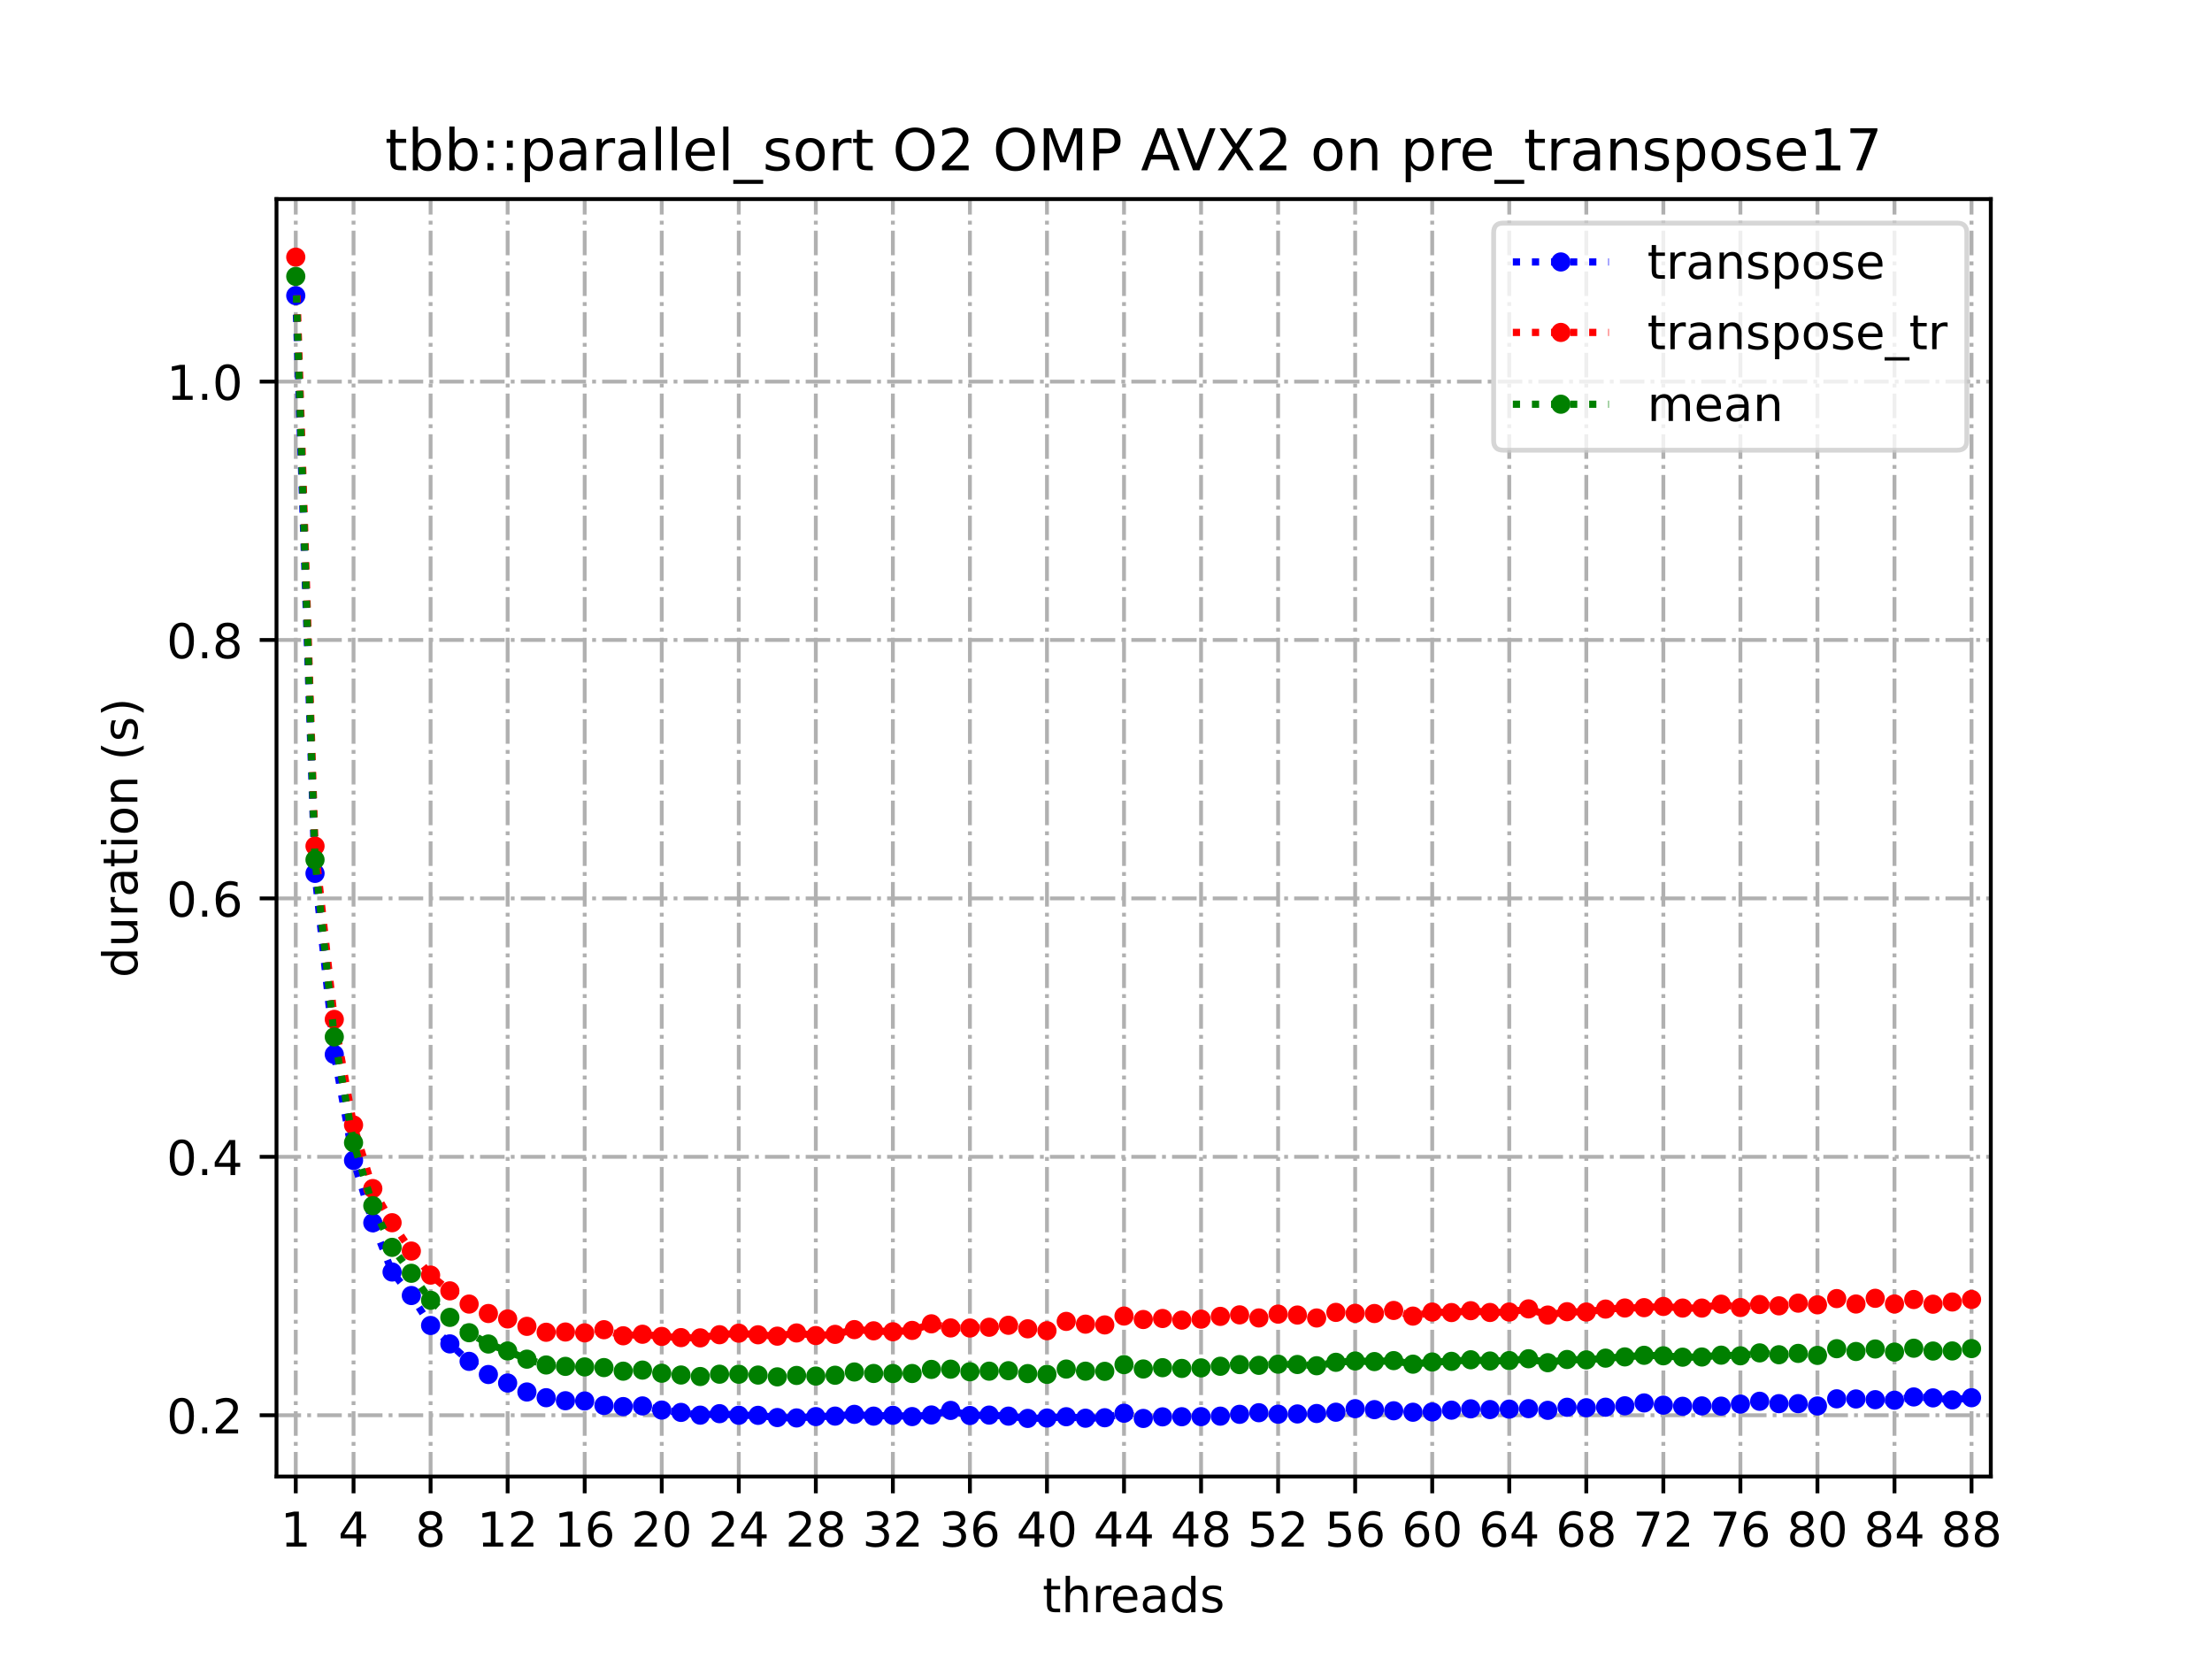 <?xml version="1.0" encoding="utf-8" standalone="no"?>
<!DOCTYPE svg PUBLIC "-//W3C//DTD SVG 1.1//EN"
  "http://www.w3.org/Graphics/SVG/1.1/DTD/svg11.dtd">
<!-- Created with matplotlib (https://matplotlib.org/) -->
<svg height="345.6pt" version="1.1" viewBox="0 0 460.8 345.6" width="460.8pt" xmlns="http://www.w3.org/2000/svg" xmlns:xlink="http://www.w3.org/1999/xlink">
 <defs>
  <style type="text/css">
*{stroke-linecap:butt;stroke-linejoin:round;}
  </style>
 </defs>
 <g id="figure_1">
  <g id="patch_1">
   <path d="M 0 345.6 
L 460.8 345.6 
L 460.8 0 
L 0 0 
z
" style="fill:#ffffff;"/>
  </g>
  <g id="axes_1">
   <g id="patch_2">
    <path d="M 57.6 307.584 
L 414.72 307.584 
L 414.72 41.472 
L 57.6 41.472 
z
" style="fill:#ffffff;"/>
   </g>
   <g id="matplotlib.axis_1">
    <g id="xtick_1">
     <g id="line2d_1">
      <path clip-path="url(#p333f3ce62f)" d="M 61.613 307.584 
L 61.613 41.472 
" style="fill:none;stroke:#b0b0b0;stroke-dasharray:5.12,1.28,0.8,1.28;stroke-dashoffset:0;stroke-width:0.8;"/>
     </g>
     <g id="line2d_2">
      <defs>
       <path d="M 0 0 
L 0 3.5 
" id="mdf80b3a64f" style="stroke:#000000;stroke-width:0.8;"/>
      </defs>
      <g>
       <use style="stroke:#000000;stroke-width:0.8;" x="61.613" xlink:href="#mdf80b3a64f" y="307.584"/>
      </g>
     </g>
     <g id="text_1">
      <!-- 1 -->
      <defs>
       <path d="M 12.406 8.297 
L 28.516 8.297 
L 28.516 63.922 
L 10.984 60.406 
L 10.984 69.391 
L 28.422 72.906 
L 38.281 72.906 
L 38.281 8.297 
L 54.391 8.297 
L 54.391 0 
L 12.406 0 
z
" id="DejaVuSans-49"/>
      </defs>
      <g transform="translate(58.431 322.182)scale(0.1 -0.1)">
       <use xlink:href="#DejaVuSans-49"/>
      </g>
     </g>
    </g>
    <g id="xtick_2">
     <g id="line2d_3">
      <path clip-path="url(#p333f3ce62f)" d="M 73.65 307.584 
L 73.65 41.472 
" style="fill:none;stroke:#b0b0b0;stroke-dasharray:5.12,1.28,0.8,1.28;stroke-dashoffset:0;stroke-width:0.8;"/>
     </g>
     <g id="line2d_4">
      <g>
       <use style="stroke:#000000;stroke-width:0.8;" x="73.65" xlink:href="#mdf80b3a64f" y="307.584"/>
      </g>
     </g>
     <g id="text_2">
      <!-- 4 -->
      <defs>
       <path d="M 37.797 64.312 
L 12.891 25.391 
L 37.797 25.391 
z
M 35.203 72.906 
L 47.609 72.906 
L 47.609 25.391 
L 58.016 25.391 
L 58.016 17.188 
L 47.609 17.188 
L 47.609 0 
L 37.797 0 
L 37.797 17.188 
L 4.891 17.188 
L 4.891 26.703 
z
" id="DejaVuSans-52"/>
      </defs>
      <g transform="translate(70.469 322.182)scale(0.1 -0.1)">
       <use xlink:href="#DejaVuSans-52"/>
      </g>
     </g>
    </g>
    <g id="xtick_3">
     <g id="line2d_5">
      <path clip-path="url(#p333f3ce62f)" d="M 89.701 307.584 
L 89.701 41.472 
" style="fill:none;stroke:#b0b0b0;stroke-dasharray:5.12,1.28,0.8,1.28;stroke-dashoffset:0;stroke-width:0.8;"/>
     </g>
     <g id="line2d_6">
      <g>
       <use style="stroke:#000000;stroke-width:0.8;" x="89.701" xlink:href="#mdf80b3a64f" y="307.584"/>
      </g>
     </g>
     <g id="text_3">
      <!-- 8 -->
      <defs>
       <path d="M 31.781 34.625 
Q 24.75 34.625 20.719 30.859 
Q 16.703 27.094 16.703 20.516 
Q 16.703 13.922 20.719 10.156 
Q 24.75 6.391 31.781 6.391 
Q 38.812 6.391 42.859 10.172 
Q 46.922 13.969 46.922 20.516 
Q 46.922 27.094 42.891 30.859 
Q 38.875 34.625 31.781 34.625 
z
M 21.922 38.812 
Q 15.578 40.375 12.031 44.719 
Q 8.5 49.078 8.5 55.328 
Q 8.5 64.062 14.719 69.141 
Q 20.953 74.219 31.781 74.219 
Q 42.672 74.219 48.875 69.141 
Q 55.078 64.062 55.078 55.328 
Q 55.078 49.078 51.531 44.719 
Q 48 40.375 41.703 38.812 
Q 48.828 37.156 52.797 32.312 
Q 56.781 27.484 56.781 20.516 
Q 56.781 9.906 50.312 4.234 
Q 43.844 -1.422 31.781 -1.422 
Q 19.734 -1.422 13.25 4.234 
Q 6.781 9.906 6.781 20.516 
Q 6.781 27.484 10.781 32.312 
Q 14.797 37.156 21.922 38.812 
z
M 18.312 54.391 
Q 18.312 48.734 21.844 45.562 
Q 25.391 42.391 31.781 42.391 
Q 38.141 42.391 41.719 45.562 
Q 45.312 48.734 45.312 54.391 
Q 45.312 60.062 41.719 63.234 
Q 38.141 66.406 31.781 66.406 
Q 25.391 66.406 21.844 63.234 
Q 18.312 60.062 18.312 54.391 
z
" id="DejaVuSans-56"/>
      </defs>
      <g transform="translate(86.519 322.182)scale(0.1 -0.1)">
       <use xlink:href="#DejaVuSans-56"/>
      </g>
     </g>
    </g>
    <g id="xtick_4">
     <g id="line2d_7">
      <path clip-path="url(#p333f3ce62f)" d="M 105.751 307.584 
L 105.751 41.472 
" style="fill:none;stroke:#b0b0b0;stroke-dasharray:5.12,1.28,0.8,1.28;stroke-dashoffset:0;stroke-width:0.8;"/>
     </g>
     <g id="line2d_8">
      <g>
       <use style="stroke:#000000;stroke-width:0.8;" x="105.751" xlink:href="#mdf80b3a64f" y="307.584"/>
      </g>
     </g>
     <g id="text_4">
      <!-- 12 -->
      <defs>
       <path d="M 19.188 8.297 
L 53.609 8.297 
L 53.609 0 
L 7.328 0 
L 7.328 8.297 
Q 12.938 14.109 22.625 23.891 
Q 32.328 33.688 34.812 36.531 
Q 39.547 41.844 41.422 45.531 
Q 43.312 49.219 43.312 52.781 
Q 43.312 58.594 39.234 62.25 
Q 35.156 65.922 28.609 65.922 
Q 23.969 65.922 18.812 64.312 
Q 13.672 62.703 7.812 59.422 
L 7.812 69.391 
Q 13.766 71.781 18.938 73 
Q 24.125 74.219 28.422 74.219 
Q 39.75 74.219 46.484 68.547 
Q 53.219 62.891 53.219 53.422 
Q 53.219 48.922 51.531 44.891 
Q 49.859 40.875 45.406 35.406 
Q 44.188 33.984 37.641 27.219 
Q 31.109 20.453 19.188 8.297 
z
" id="DejaVuSans-50"/>
      </defs>
      <g transform="translate(99.389 322.182)scale(0.1 -0.1)">
       <use xlink:href="#DejaVuSans-49"/>
       <use x="63.623" xlink:href="#DejaVuSans-50"/>
      </g>
     </g>
    </g>
    <g id="xtick_5">
     <g id="line2d_9">
      <path clip-path="url(#p333f3ce62f)" d="M 121.801 307.584 
L 121.801 41.472 
" style="fill:none;stroke:#b0b0b0;stroke-dasharray:5.12,1.28,0.8,1.28;stroke-dashoffset:0;stroke-width:0.8;"/>
     </g>
     <g id="line2d_10">
      <g>
       <use style="stroke:#000000;stroke-width:0.8;" x="121.801" xlink:href="#mdf80b3a64f" y="307.584"/>
      </g>
     </g>
     <g id="text_5">
      <!-- 16 -->
      <defs>
       <path d="M 33.016 40.375 
Q 26.375 40.375 22.484 35.828 
Q 18.609 31.297 18.609 23.391 
Q 18.609 15.531 22.484 10.953 
Q 26.375 6.391 33.016 6.391 
Q 39.656 6.391 43.531 10.953 
Q 47.406 15.531 47.406 23.391 
Q 47.406 31.297 43.531 35.828 
Q 39.656 40.375 33.016 40.375 
z
M 52.594 71.297 
L 52.594 62.312 
Q 48.875 64.062 45.094 64.984 
Q 41.312 65.922 37.594 65.922 
Q 27.828 65.922 22.672 59.328 
Q 17.531 52.734 16.797 39.406 
Q 19.672 43.656 24.016 45.922 
Q 28.375 48.188 33.594 48.188 
Q 44.578 48.188 50.953 41.516 
Q 57.328 34.859 57.328 23.391 
Q 57.328 12.156 50.688 5.359 
Q 44.047 -1.422 33.016 -1.422 
Q 20.359 -1.422 13.672 8.266 
Q 6.984 17.969 6.984 36.375 
Q 6.984 53.656 15.188 63.938 
Q 23.391 74.219 37.203 74.219 
Q 40.922 74.219 44.703 73.484 
Q 48.484 72.75 52.594 71.297 
z
" id="DejaVuSans-54"/>
      </defs>
      <g transform="translate(115.439 322.182)scale(0.1 -0.1)">
       <use xlink:href="#DejaVuSans-49"/>
       <use x="63.623" xlink:href="#DejaVuSans-54"/>
      </g>
     </g>
    </g>
    <g id="xtick_6">
     <g id="line2d_11">
      <path clip-path="url(#p333f3ce62f)" d="M 137.852 307.584 
L 137.852 41.472 
" style="fill:none;stroke:#b0b0b0;stroke-dasharray:5.12,1.28,0.8,1.28;stroke-dashoffset:0;stroke-width:0.8;"/>
     </g>
     <g id="line2d_12">
      <g>
       <use style="stroke:#000000;stroke-width:0.8;" x="137.852" xlink:href="#mdf80b3a64f" y="307.584"/>
      </g>
     </g>
     <g id="text_6">
      <!-- 20 -->
      <defs>
       <path d="M 31.781 66.406 
Q 24.172 66.406 20.328 58.906 
Q 16.5 51.422 16.5 36.375 
Q 16.5 21.391 20.328 13.891 
Q 24.172 6.391 31.781 6.391 
Q 39.453 6.391 43.281 13.891 
Q 47.125 21.391 47.125 36.375 
Q 47.125 51.422 43.281 58.906 
Q 39.453 66.406 31.781 66.406 
z
M 31.781 74.219 
Q 44.047 74.219 50.516 64.516 
Q 56.984 54.828 56.984 36.375 
Q 56.984 17.969 50.516 8.266 
Q 44.047 -1.422 31.781 -1.422 
Q 19.531 -1.422 13.062 8.266 
Q 6.594 17.969 6.594 36.375 
Q 6.594 54.828 13.062 64.516 
Q 19.531 74.219 31.781 74.219 
z
" id="DejaVuSans-48"/>
      </defs>
      <g transform="translate(131.489 322.182)scale(0.1 -0.1)">
       <use xlink:href="#DejaVuSans-50"/>
       <use x="63.623" xlink:href="#DejaVuSans-48"/>
      </g>
     </g>
    </g>
    <g id="xtick_7">
     <g id="line2d_13">
      <path clip-path="url(#p333f3ce62f)" d="M 153.902 307.584 
L 153.902 41.472 
" style="fill:none;stroke:#b0b0b0;stroke-dasharray:5.12,1.28,0.8,1.28;stroke-dashoffset:0;stroke-width:0.8;"/>
     </g>
     <g id="line2d_14">
      <g>
       <use style="stroke:#000000;stroke-width:0.8;" x="153.902" xlink:href="#mdf80b3a64f" y="307.584"/>
      </g>
     </g>
     <g id="text_7">
      <!-- 24 -->
      <g transform="translate(147.54 322.182)scale(0.1 -0.1)">
       <use xlink:href="#DejaVuSans-50"/>
       <use x="63.623" xlink:href="#DejaVuSans-52"/>
      </g>
     </g>
    </g>
    <g id="xtick_8">
     <g id="line2d_15">
      <path clip-path="url(#p333f3ce62f)" d="M 169.952 307.584 
L 169.952 41.472 
" style="fill:none;stroke:#b0b0b0;stroke-dasharray:5.12,1.28,0.8,1.28;stroke-dashoffset:0;stroke-width:0.8;"/>
     </g>
     <g id="line2d_16">
      <g>
       <use style="stroke:#000000;stroke-width:0.8;" x="169.952" xlink:href="#mdf80b3a64f" y="307.584"/>
      </g>
     </g>
     <g id="text_8">
      <!-- 28 -->
      <g transform="translate(163.59 322.182)scale(0.1 -0.1)">
       <use xlink:href="#DejaVuSans-50"/>
       <use x="63.623" xlink:href="#DejaVuSans-56"/>
      </g>
     </g>
    </g>
    <g id="xtick_9">
     <g id="line2d_17">
      <path clip-path="url(#p333f3ce62f)" d="M 186.003 307.584 
L 186.003 41.472 
" style="fill:none;stroke:#b0b0b0;stroke-dasharray:5.12,1.28,0.8,1.28;stroke-dashoffset:0;stroke-width:0.8;"/>
     </g>
     <g id="line2d_18">
      <g>
       <use style="stroke:#000000;stroke-width:0.8;" x="186.003" xlink:href="#mdf80b3a64f" y="307.584"/>
      </g>
     </g>
     <g id="text_9">
      <!-- 32 -->
      <defs>
       <path d="M 40.578 39.312 
Q 47.656 37.797 51.625 33 
Q 55.609 28.219 55.609 21.188 
Q 55.609 10.406 48.188 4.484 
Q 40.766 -1.422 27.094 -1.422 
Q 22.516 -1.422 17.656 -0.516 
Q 12.797 0.391 7.625 2.203 
L 7.625 11.719 
Q 11.719 9.328 16.594 8.109 
Q 21.484 6.891 26.812 6.891 
Q 36.078 6.891 40.938 10.547 
Q 45.797 14.203 45.797 21.188 
Q 45.797 27.641 41.281 31.266 
Q 36.766 34.906 28.719 34.906 
L 20.219 34.906 
L 20.219 43.016 
L 29.109 43.016 
Q 36.375 43.016 40.234 45.922 
Q 44.094 48.828 44.094 54.297 
Q 44.094 59.906 40.109 62.906 
Q 36.141 65.922 28.719 65.922 
Q 24.656 65.922 20.016 65.031 
Q 15.375 64.156 9.812 62.312 
L 9.812 71.094 
Q 15.438 72.656 20.344 73.438 
Q 25.25 74.219 29.594 74.219 
Q 40.828 74.219 47.359 69.109 
Q 53.906 64.016 53.906 55.328 
Q 53.906 49.266 50.438 45.094 
Q 46.969 40.922 40.578 39.312 
z
" id="DejaVuSans-51"/>
      </defs>
      <g transform="translate(179.64 322.182)scale(0.1 -0.1)">
       <use xlink:href="#DejaVuSans-51"/>
       <use x="63.623" xlink:href="#DejaVuSans-50"/>
      </g>
     </g>
    </g>
    <g id="xtick_10">
     <g id="line2d_19">
      <path clip-path="url(#p333f3ce62f)" d="M 202.053 307.584 
L 202.053 41.472 
" style="fill:none;stroke:#b0b0b0;stroke-dasharray:5.12,1.28,0.8,1.28;stroke-dashoffset:0;stroke-width:0.8;"/>
     </g>
     <g id="line2d_20">
      <g>
       <use style="stroke:#000000;stroke-width:0.8;" x="202.053" xlink:href="#mdf80b3a64f" y="307.584"/>
      </g>
     </g>
     <g id="text_10">
      <!-- 36 -->
      <g transform="translate(195.691 322.182)scale(0.1 -0.1)">
       <use xlink:href="#DejaVuSans-51"/>
       <use x="63.623" xlink:href="#DejaVuSans-54"/>
      </g>
     </g>
    </g>
    <g id="xtick_11">
     <g id="line2d_21">
      <path clip-path="url(#p333f3ce62f)" d="M 218.103 307.584 
L 218.103 41.472 
" style="fill:none;stroke:#b0b0b0;stroke-dasharray:5.12,1.28,0.8,1.28;stroke-dashoffset:0;stroke-width:0.8;"/>
     </g>
     <g id="line2d_22">
      <g>
       <use style="stroke:#000000;stroke-width:0.8;" x="218.103" xlink:href="#mdf80b3a64f" y="307.584"/>
      </g>
     </g>
     <g id="text_11">
      <!-- 40 -->
      <g transform="translate(211.741 322.182)scale(0.1 -0.1)">
       <use xlink:href="#DejaVuSans-52"/>
       <use x="63.623" xlink:href="#DejaVuSans-48"/>
      </g>
     </g>
    </g>
    <g id="xtick_12">
     <g id="line2d_23">
      <path clip-path="url(#p333f3ce62f)" d="M 234.154 307.584 
L 234.154 41.472 
" style="fill:none;stroke:#b0b0b0;stroke-dasharray:5.12,1.28,0.8,1.28;stroke-dashoffset:0;stroke-width:0.8;"/>
     </g>
     <g id="line2d_24">
      <g>
       <use style="stroke:#000000;stroke-width:0.8;" x="234.154" xlink:href="#mdf80b3a64f" y="307.584"/>
      </g>
     </g>
     <g id="text_12">
      <!-- 44 -->
      <g transform="translate(227.791 322.182)scale(0.1 -0.1)">
       <use xlink:href="#DejaVuSans-52"/>
       <use x="63.623" xlink:href="#DejaVuSans-52"/>
      </g>
     </g>
    </g>
    <g id="xtick_13">
     <g id="line2d_25">
      <path clip-path="url(#p333f3ce62f)" d="M 250.204 307.584 
L 250.204 41.472 
" style="fill:none;stroke:#b0b0b0;stroke-dasharray:5.12,1.28,0.8,1.28;stroke-dashoffset:0;stroke-width:0.8;"/>
     </g>
     <g id="line2d_26">
      <g>
       <use style="stroke:#000000;stroke-width:0.8;" x="250.204" xlink:href="#mdf80b3a64f" y="307.584"/>
      </g>
     </g>
     <g id="text_13">
      <!-- 48 -->
      <g transform="translate(243.842 322.182)scale(0.1 -0.1)">
       <use xlink:href="#DejaVuSans-52"/>
       <use x="63.623" xlink:href="#DejaVuSans-56"/>
      </g>
     </g>
    </g>
    <g id="xtick_14">
     <g id="line2d_27">
      <path clip-path="url(#p333f3ce62f)" d="M 266.254 307.584 
L 266.254 41.472 
" style="fill:none;stroke:#b0b0b0;stroke-dasharray:5.12,1.28,0.8,1.28;stroke-dashoffset:0;stroke-width:0.8;"/>
     </g>
     <g id="line2d_28">
      <g>
       <use style="stroke:#000000;stroke-width:0.8;" x="266.254" xlink:href="#mdf80b3a64f" y="307.584"/>
      </g>
     </g>
     <g id="text_14">
      <!-- 52 -->
      <defs>
       <path d="M 10.797 72.906 
L 49.516 72.906 
L 49.516 64.594 
L 19.828 64.594 
L 19.828 46.734 
Q 21.969 47.469 24.109 47.828 
Q 26.266 48.188 28.422 48.188 
Q 40.625 48.188 47.75 41.5 
Q 54.891 34.812 54.891 23.391 
Q 54.891 11.625 47.562 5.094 
Q 40.234 -1.422 26.906 -1.422 
Q 22.312 -1.422 17.547 -0.641 
Q 12.797 0.141 7.719 1.703 
L 7.719 11.625 
Q 12.109 9.234 16.797 8.062 
Q 21.484 6.891 26.703 6.891 
Q 35.156 6.891 40.078 11.328 
Q 45.016 15.766 45.016 23.391 
Q 45.016 31 40.078 35.438 
Q 35.156 39.891 26.703 39.891 
Q 22.75 39.891 18.812 39.016 
Q 14.891 38.141 10.797 36.281 
z
" id="DejaVuSans-53"/>
      </defs>
      <g transform="translate(259.892 322.182)scale(0.1 -0.1)">
       <use xlink:href="#DejaVuSans-53"/>
       <use x="63.623" xlink:href="#DejaVuSans-50"/>
      </g>
     </g>
    </g>
    <g id="xtick_15">
     <g id="line2d_29">
      <path clip-path="url(#p333f3ce62f)" d="M 282.305 307.584 
L 282.305 41.472 
" style="fill:none;stroke:#b0b0b0;stroke-dasharray:5.12,1.28,0.8,1.28;stroke-dashoffset:0;stroke-width:0.8;"/>
     </g>
     <g id="line2d_30">
      <g>
       <use style="stroke:#000000;stroke-width:0.8;" x="282.305" xlink:href="#mdf80b3a64f" y="307.584"/>
      </g>
     </g>
     <g id="text_15">
      <!-- 56 -->
      <g transform="translate(275.942 322.182)scale(0.1 -0.1)">
       <use xlink:href="#DejaVuSans-53"/>
       <use x="63.623" xlink:href="#DejaVuSans-54"/>
      </g>
     </g>
    </g>
    <g id="xtick_16">
     <g id="line2d_31">
      <path clip-path="url(#p333f3ce62f)" d="M 298.355 307.584 
L 298.355 41.472 
" style="fill:none;stroke:#b0b0b0;stroke-dasharray:5.12,1.28,0.8,1.28;stroke-dashoffset:0;stroke-width:0.8;"/>
     </g>
     <g id="line2d_32">
      <g>
       <use style="stroke:#000000;stroke-width:0.8;" x="298.355" xlink:href="#mdf80b3a64f" y="307.584"/>
      </g>
     </g>
     <g id="text_16">
      <!-- 60 -->
      <g transform="translate(291.993 322.182)scale(0.1 -0.1)">
       <use xlink:href="#DejaVuSans-54"/>
       <use x="63.623" xlink:href="#DejaVuSans-48"/>
      </g>
     </g>
    </g>
    <g id="xtick_17">
     <g id="line2d_33">
      <path clip-path="url(#p333f3ce62f)" d="M 314.405 307.584 
L 314.405 41.472 
" style="fill:none;stroke:#b0b0b0;stroke-dasharray:5.12,1.28,0.8,1.28;stroke-dashoffset:0;stroke-width:0.8;"/>
     </g>
     <g id="line2d_34">
      <g>
       <use style="stroke:#000000;stroke-width:0.8;" x="314.405" xlink:href="#mdf80b3a64f" y="307.584"/>
      </g>
     </g>
     <g id="text_17">
      <!-- 64 -->
      <g transform="translate(308.043 322.182)scale(0.1 -0.1)">
       <use xlink:href="#DejaVuSans-54"/>
       <use x="63.623" xlink:href="#DejaVuSans-52"/>
      </g>
     </g>
    </g>
    <g id="xtick_18">
     <g id="line2d_35">
      <path clip-path="url(#p333f3ce62f)" d="M 330.456 307.584 
L 330.456 41.472 
" style="fill:none;stroke:#b0b0b0;stroke-dasharray:5.12,1.28,0.8,1.28;stroke-dashoffset:0;stroke-width:0.8;"/>
     </g>
     <g id="line2d_36">
      <g>
       <use style="stroke:#000000;stroke-width:0.8;" x="330.456" xlink:href="#mdf80b3a64f" y="307.584"/>
      </g>
     </g>
     <g id="text_18">
      <!-- 68 -->
      <g transform="translate(324.093 322.182)scale(0.1 -0.1)">
       <use xlink:href="#DejaVuSans-54"/>
       <use x="63.623" xlink:href="#DejaVuSans-56"/>
      </g>
     </g>
    </g>
    <g id="xtick_19">
     <g id="line2d_37">
      <path clip-path="url(#p333f3ce62f)" d="M 346.506 307.584 
L 346.506 41.472 
" style="fill:none;stroke:#b0b0b0;stroke-dasharray:5.12,1.28,0.8,1.28;stroke-dashoffset:0;stroke-width:0.8;"/>
     </g>
     <g id="line2d_38">
      <g>
       <use style="stroke:#000000;stroke-width:0.8;" x="346.506" xlink:href="#mdf80b3a64f" y="307.584"/>
      </g>
     </g>
     <g id="text_19">
      <!-- 72 -->
      <defs>
       <path d="M 8.203 72.906 
L 55.078 72.906 
L 55.078 68.703 
L 28.609 0 
L 18.312 0 
L 43.219 64.594 
L 8.203 64.594 
z
" id="DejaVuSans-55"/>
      </defs>
      <g transform="translate(340.144 322.182)scale(0.1 -0.1)">
       <use xlink:href="#DejaVuSans-55"/>
       <use x="63.623" xlink:href="#DejaVuSans-50"/>
      </g>
     </g>
    </g>
    <g id="xtick_20">
     <g id="line2d_39">
      <path clip-path="url(#p333f3ce62f)" d="M 362.556 307.584 
L 362.556 41.472 
" style="fill:none;stroke:#b0b0b0;stroke-dasharray:5.12,1.28,0.8,1.28;stroke-dashoffset:0;stroke-width:0.8;"/>
     </g>
     <g id="line2d_40">
      <g>
       <use style="stroke:#000000;stroke-width:0.8;" x="362.556" xlink:href="#mdf80b3a64f" y="307.584"/>
      </g>
     </g>
     <g id="text_20">
      <!-- 76 -->
      <g transform="translate(356.194 322.182)scale(0.1 -0.1)">
       <use xlink:href="#DejaVuSans-55"/>
       <use x="63.623" xlink:href="#DejaVuSans-54"/>
      </g>
     </g>
    </g>
    <g id="xtick_21">
     <g id="line2d_41">
      <path clip-path="url(#p333f3ce62f)" d="M 378.607 307.584 
L 378.607 41.472 
" style="fill:none;stroke:#b0b0b0;stroke-dasharray:5.12,1.28,0.8,1.28;stroke-dashoffset:0;stroke-width:0.8;"/>
     </g>
     <g id="line2d_42">
      <g>
       <use style="stroke:#000000;stroke-width:0.8;" x="378.607" xlink:href="#mdf80b3a64f" y="307.584"/>
      </g>
     </g>
     <g id="text_21">
      <!-- 80 -->
      <g transform="translate(372.244 322.182)scale(0.1 -0.1)">
       <use xlink:href="#DejaVuSans-56"/>
       <use x="63.623" xlink:href="#DejaVuSans-48"/>
      </g>
     </g>
    </g>
    <g id="xtick_22">
     <g id="line2d_43">
      <path clip-path="url(#p333f3ce62f)" d="M 394.657 307.584 
L 394.657 41.472 
" style="fill:none;stroke:#b0b0b0;stroke-dasharray:5.12,1.28,0.8,1.28;stroke-dashoffset:0;stroke-width:0.8;"/>
     </g>
     <g id="line2d_44">
      <g>
       <use style="stroke:#000000;stroke-width:0.8;" x="394.657" xlink:href="#mdf80b3a64f" y="307.584"/>
      </g>
     </g>
     <g id="text_22">
      <!-- 84 -->
      <g transform="translate(388.295 322.182)scale(0.1 -0.1)">
       <use xlink:href="#DejaVuSans-56"/>
       <use x="63.623" xlink:href="#DejaVuSans-52"/>
      </g>
     </g>
    </g>
    <g id="xtick_23">
     <g id="line2d_45">
      <path clip-path="url(#p333f3ce62f)" d="M 410.707 307.584 
L 410.707 41.472 
" style="fill:none;stroke:#b0b0b0;stroke-dasharray:5.12,1.28,0.8,1.28;stroke-dashoffset:0;stroke-width:0.8;"/>
     </g>
     <g id="line2d_46">
      <g>
       <use style="stroke:#000000;stroke-width:0.8;" x="410.707" xlink:href="#mdf80b3a64f" y="307.584"/>
      </g>
     </g>
     <g id="text_23">
      <!-- 88 -->
      <g transform="translate(404.345 322.182)scale(0.1 -0.1)">
       <use xlink:href="#DejaVuSans-56"/>
       <use x="63.623" xlink:href="#DejaVuSans-56"/>
      </g>
     </g>
    </g>
    <g id="text_24">
     <!-- threads -->
     <defs>
      <path d="M 18.312 70.219 
L 18.312 54.688 
L 36.812 54.688 
L 36.812 47.703 
L 18.312 47.703 
L 18.312 18.016 
Q 18.312 11.328 20.141 9.422 
Q 21.969 7.516 27.594 7.516 
L 36.812 7.516 
L 36.812 0 
L 27.594 0 
Q 17.188 0 13.234 3.875 
Q 9.281 7.766 9.281 18.016 
L 9.281 47.703 
L 2.688 47.703 
L 2.688 54.688 
L 9.281 54.688 
L 9.281 70.219 
z
" id="DejaVuSans-116"/>
      <path d="M 54.891 33.016 
L 54.891 0 
L 45.906 0 
L 45.906 32.719 
Q 45.906 40.484 42.875 44.328 
Q 39.844 48.188 33.797 48.188 
Q 26.516 48.188 22.312 43.547 
Q 18.109 38.922 18.109 30.906 
L 18.109 0 
L 9.078 0 
L 9.078 75.984 
L 18.109 75.984 
L 18.109 46.188 
Q 21.344 51.125 25.703 53.562 
Q 30.078 56 35.797 56 
Q 45.219 56 50.047 50.172 
Q 54.891 44.344 54.891 33.016 
z
" id="DejaVuSans-104"/>
      <path d="M 41.109 46.297 
Q 39.594 47.172 37.812 47.578 
Q 36.031 48 33.891 48 
Q 26.266 48 22.188 43.047 
Q 18.109 38.094 18.109 28.812 
L 18.109 0 
L 9.078 0 
L 9.078 54.688 
L 18.109 54.688 
L 18.109 46.188 
Q 20.953 51.172 25.484 53.578 
Q 30.031 56 36.531 56 
Q 37.453 56 38.578 55.875 
Q 39.703 55.766 41.062 55.516 
z
" id="DejaVuSans-114"/>
      <path d="M 56.203 29.594 
L 56.203 25.203 
L 14.891 25.203 
Q 15.484 15.922 20.484 11.062 
Q 25.484 6.203 34.422 6.203 
Q 39.594 6.203 44.453 7.469 
Q 49.312 8.734 54.109 11.281 
L 54.109 2.781 
Q 49.266 0.734 44.188 -0.344 
Q 39.109 -1.422 33.891 -1.422 
Q 20.797 -1.422 13.156 6.188 
Q 5.516 13.812 5.516 26.812 
Q 5.516 40.234 12.766 48.109 
Q 20.016 56 32.328 56 
Q 43.359 56 49.781 48.891 
Q 56.203 41.797 56.203 29.594 
z
M 47.219 32.234 
Q 47.125 39.594 43.094 43.984 
Q 39.062 48.391 32.422 48.391 
Q 24.906 48.391 20.391 44.141 
Q 15.875 39.891 15.188 32.172 
z
" id="DejaVuSans-101"/>
      <path d="M 34.281 27.484 
Q 23.391 27.484 19.188 25 
Q 14.984 22.516 14.984 16.5 
Q 14.984 11.719 18.141 8.906 
Q 21.297 6.109 26.703 6.109 
Q 34.188 6.109 38.703 11.406 
Q 43.219 16.703 43.219 25.484 
L 43.219 27.484 
z
M 52.203 31.203 
L 52.203 0 
L 43.219 0 
L 43.219 8.297 
Q 40.141 3.328 35.547 0.953 
Q 30.953 -1.422 24.312 -1.422 
Q 15.922 -1.422 10.953 3.297 
Q 6 8.016 6 15.922 
Q 6 25.141 12.172 29.828 
Q 18.359 34.516 30.609 34.516 
L 43.219 34.516 
L 43.219 35.406 
Q 43.219 41.609 39.141 45 
Q 35.062 48.391 27.688 48.391 
Q 23 48.391 18.547 47.266 
Q 14.109 46.141 10.016 43.891 
L 10.016 52.203 
Q 14.938 54.109 19.578 55.047 
Q 24.219 56 28.609 56 
Q 40.484 56 46.344 49.844 
Q 52.203 43.703 52.203 31.203 
z
" id="DejaVuSans-97"/>
      <path d="M 45.406 46.391 
L 45.406 75.984 
L 54.391 75.984 
L 54.391 0 
L 45.406 0 
L 45.406 8.203 
Q 42.578 3.328 38.25 0.953 
Q 33.938 -1.422 27.875 -1.422 
Q 17.969 -1.422 11.734 6.484 
Q 5.516 14.406 5.516 27.297 
Q 5.516 40.188 11.734 48.094 
Q 17.969 56 27.875 56 
Q 33.938 56 38.25 53.625 
Q 42.578 51.266 45.406 46.391 
z
M 14.797 27.297 
Q 14.797 17.391 18.875 11.75 
Q 22.953 6.109 30.078 6.109 
Q 37.203 6.109 41.297 11.75 
Q 45.406 17.391 45.406 27.297 
Q 45.406 37.203 41.297 42.844 
Q 37.203 48.484 30.078 48.484 
Q 22.953 48.484 18.875 42.844 
Q 14.797 37.203 14.797 27.297 
z
" id="DejaVuSans-100"/>
      <path d="M 44.281 53.078 
L 44.281 44.578 
Q 40.484 46.531 36.375 47.5 
Q 32.281 48.484 27.875 48.484 
Q 21.188 48.484 17.844 46.438 
Q 14.5 44.391 14.5 40.281 
Q 14.5 37.156 16.891 35.375 
Q 19.281 33.594 26.516 31.984 
L 29.594 31.297 
Q 39.156 29.25 43.188 25.516 
Q 47.219 21.781 47.219 15.094 
Q 47.219 7.469 41.188 3.016 
Q 35.156 -1.422 24.609 -1.422 
Q 20.219 -1.422 15.453 -0.562 
Q 10.688 0.297 5.422 2 
L 5.422 11.281 
Q 10.406 8.688 15.234 7.391 
Q 20.062 6.109 24.812 6.109 
Q 31.156 6.109 34.562 8.281 
Q 37.984 10.453 37.984 14.406 
Q 37.984 18.062 35.516 20.016 
Q 33.062 21.969 24.703 23.781 
L 21.578 24.516 
Q 13.234 26.266 9.516 29.906 
Q 5.812 33.547 5.812 39.891 
Q 5.812 47.609 11.281 51.797 
Q 16.75 56 26.812 56 
Q 31.781 56 36.172 55.266 
Q 40.578 54.547 44.281 53.078 
z
" id="DejaVuSans-115"/>
     </defs>
     <g transform="translate(217.169 335.861)scale(0.1 -0.1)">
      <use xlink:href="#DejaVuSans-116"/>
      <use x="39.209" xlink:href="#DejaVuSans-104"/>
      <use x="102.588" xlink:href="#DejaVuSans-114"/>
      <use x="141.451" xlink:href="#DejaVuSans-101"/>
      <use x="202.975" xlink:href="#DejaVuSans-97"/>
      <use x="264.254" xlink:href="#DejaVuSans-100"/>
      <use x="327.73" xlink:href="#DejaVuSans-115"/>
     </g>
    </g>
   </g>
   <g id="matplotlib.axis_2">
    <g id="ytick_1">
     <g id="line2d_47">
      <path clip-path="url(#p333f3ce62f)" d="M 57.6 294.815 
L 414.72 294.815 
" style="fill:none;stroke:#b0b0b0;stroke-dasharray:5.12,1.28,0.8,1.28;stroke-dashoffset:0;stroke-width:0.8;"/>
     </g>
     <g id="line2d_48">
      <defs>
       <path d="M 0 0 
L -3.5 0 
" id="m61bf0ec49b" style="stroke:#000000;stroke-width:0.8;"/>
      </defs>
      <g>
       <use style="stroke:#000000;stroke-width:0.8;" x="57.6" xlink:href="#m61bf0ec49b" y="294.815"/>
      </g>
     </g>
     <g id="text_25">
      <!-- 0.2 -->
      <defs>
       <path d="M 10.688 12.406 
L 21 12.406 
L 21 0 
L 10.688 0 
z
" id="DejaVuSans-46"/>
      </defs>
      <g transform="translate(34.697 298.614)scale(0.1 -0.1)">
       <use xlink:href="#DejaVuSans-48"/>
       <use x="63.623" xlink:href="#DejaVuSans-46"/>
       <use x="95.41" xlink:href="#DejaVuSans-50"/>
      </g>
     </g>
    </g>
    <g id="ytick_2">
     <g id="line2d_49">
      <path clip-path="url(#p333f3ce62f)" d="M 57.6 240.984 
L 414.72 240.984 
" style="fill:none;stroke:#b0b0b0;stroke-dasharray:5.12,1.28,0.8,1.28;stroke-dashoffset:0;stroke-width:0.8;"/>
     </g>
     <g id="line2d_50">
      <g>
       <use style="stroke:#000000;stroke-width:0.8;" x="57.6" xlink:href="#m61bf0ec49b" y="240.984"/>
      </g>
     </g>
     <g id="text_26">
      <!-- 0.4 -->
      <g transform="translate(34.697 244.784)scale(0.1 -0.1)">
       <use xlink:href="#DejaVuSans-48"/>
       <use x="63.623" xlink:href="#DejaVuSans-46"/>
       <use x="95.41" xlink:href="#DejaVuSans-52"/>
      </g>
     </g>
    </g>
    <g id="ytick_3">
     <g id="line2d_51">
      <path clip-path="url(#p333f3ce62f)" d="M 57.6 187.154 
L 414.72 187.154 
" style="fill:none;stroke:#b0b0b0;stroke-dasharray:5.12,1.28,0.8,1.28;stroke-dashoffset:0;stroke-width:0.8;"/>
     </g>
     <g id="line2d_52">
      <g>
       <use style="stroke:#000000;stroke-width:0.8;" x="57.6" xlink:href="#m61bf0ec49b" y="187.154"/>
      </g>
     </g>
     <g id="text_27">
      <!-- 0.6 -->
      <g transform="translate(34.697 190.953)scale(0.1 -0.1)">
       <use xlink:href="#DejaVuSans-48"/>
       <use x="63.623" xlink:href="#DejaVuSans-46"/>
       <use x="95.41" xlink:href="#DejaVuSans-54"/>
      </g>
     </g>
    </g>
    <g id="ytick_4">
     <g id="line2d_53">
      <path clip-path="url(#p333f3ce62f)" d="M 57.6 133.323 
L 414.72 133.323 
" style="fill:none;stroke:#b0b0b0;stroke-dasharray:5.12,1.28,0.8,1.28;stroke-dashoffset:0;stroke-width:0.8;"/>
     </g>
     <g id="line2d_54">
      <g>
       <use style="stroke:#000000;stroke-width:0.8;" x="57.6" xlink:href="#m61bf0ec49b" y="133.323"/>
      </g>
     </g>
     <g id="text_28">
      <!-- 0.8 -->
      <g transform="translate(34.697 137.123)scale(0.1 -0.1)">
       <use xlink:href="#DejaVuSans-48"/>
       <use x="63.623" xlink:href="#DejaVuSans-46"/>
       <use x="95.41" xlink:href="#DejaVuSans-56"/>
      </g>
     </g>
    </g>
    <g id="ytick_5">
     <g id="line2d_55">
      <path clip-path="url(#p333f3ce62f)" d="M 57.6 79.493 
L 414.72 79.493 
" style="fill:none;stroke:#b0b0b0;stroke-dasharray:5.12,1.28,0.8,1.28;stroke-dashoffset:0;stroke-width:0.8;"/>
     </g>
     <g id="line2d_56">
      <g>
       <use style="stroke:#000000;stroke-width:0.8;" x="57.6" xlink:href="#m61bf0ec49b" y="79.493"/>
      </g>
     </g>
     <g id="text_29">
      <!-- 1.0 -->
      <g transform="translate(34.697 83.292)scale(0.1 -0.1)">
       <use xlink:href="#DejaVuSans-49"/>
       <use x="63.623" xlink:href="#DejaVuSans-46"/>
       <use x="95.41" xlink:href="#DejaVuSans-48"/>
      </g>
     </g>
    </g>
    <g id="text_30">
     <!-- duration (s) -->
     <defs>
      <path d="M 8.5 21.578 
L 8.5 54.688 
L 17.484 54.688 
L 17.484 21.922 
Q 17.484 14.156 20.5 10.266 
Q 23.531 6.391 29.594 6.391 
Q 36.859 6.391 41.078 11.031 
Q 45.312 15.672 45.312 23.688 
L 45.312 54.688 
L 54.297 54.688 
L 54.297 0 
L 45.312 0 
L 45.312 8.406 
Q 42.047 3.422 37.719 1 
Q 33.406 -1.422 27.688 -1.422 
Q 18.266 -1.422 13.375 4.438 
Q 8.5 10.297 8.5 21.578 
z
M 31.109 56 
z
" id="DejaVuSans-117"/>
      <path d="M 9.422 54.688 
L 18.406 54.688 
L 18.406 0 
L 9.422 0 
z
M 9.422 75.984 
L 18.406 75.984 
L 18.406 64.594 
L 9.422 64.594 
z
" id="DejaVuSans-105"/>
      <path d="M 30.609 48.391 
Q 23.391 48.391 19.188 42.75 
Q 14.984 37.109 14.984 27.297 
Q 14.984 17.484 19.156 11.844 
Q 23.344 6.203 30.609 6.203 
Q 37.797 6.203 41.984 11.859 
Q 46.188 17.531 46.188 27.297 
Q 46.188 37.016 41.984 42.703 
Q 37.797 48.391 30.609 48.391 
z
M 30.609 56 
Q 42.328 56 49.016 48.375 
Q 55.719 40.766 55.719 27.297 
Q 55.719 13.875 49.016 6.219 
Q 42.328 -1.422 30.609 -1.422 
Q 18.844 -1.422 12.172 6.219 
Q 5.516 13.875 5.516 27.297 
Q 5.516 40.766 12.172 48.375 
Q 18.844 56 30.609 56 
z
" id="DejaVuSans-111"/>
      <path d="M 54.891 33.016 
L 54.891 0 
L 45.906 0 
L 45.906 32.719 
Q 45.906 40.484 42.875 44.328 
Q 39.844 48.188 33.797 48.188 
Q 26.516 48.188 22.312 43.547 
Q 18.109 38.922 18.109 30.906 
L 18.109 0 
L 9.078 0 
L 9.078 54.688 
L 18.109 54.688 
L 18.109 46.188 
Q 21.344 51.125 25.703 53.562 
Q 30.078 56 35.797 56 
Q 45.219 56 50.047 50.172 
Q 54.891 44.344 54.891 33.016 
z
" id="DejaVuSans-110"/>
      <path id="DejaVuSans-32"/>
      <path d="M 31 75.875 
Q 24.469 64.656 21.281 53.656 
Q 18.109 42.672 18.109 31.391 
Q 18.109 20.125 21.312 9.062 
Q 24.516 -2 31 -13.188 
L 23.188 -13.188 
Q 15.875 -1.703 12.234 9.375 
Q 8.594 20.453 8.594 31.391 
Q 8.594 42.281 12.203 53.312 
Q 15.828 64.359 23.188 75.875 
z
" id="DejaVuSans-40"/>
      <path d="M 8.016 75.875 
L 15.828 75.875 
Q 23.141 64.359 26.781 53.312 
Q 30.422 42.281 30.422 31.391 
Q 30.422 20.453 26.781 9.375 
Q 23.141 -1.703 15.828 -13.188 
L 8.016 -13.188 
Q 14.5 -2 17.703 9.062 
Q 20.906 20.125 20.906 31.391 
Q 20.906 42.672 17.703 53.656 
Q 14.5 64.656 8.016 75.875 
z
" id="DejaVuSans-41"/>
     </defs>
     <g transform="translate(28.617 203.663)rotate(-90)scale(0.1 -0.1)">
      <use xlink:href="#DejaVuSans-100"/>
      <use x="63.477" xlink:href="#DejaVuSans-117"/>
      <use x="126.855" xlink:href="#DejaVuSans-114"/>
      <use x="167.969" xlink:href="#DejaVuSans-97"/>
      <use x="229.248" xlink:href="#DejaVuSans-116"/>
      <use x="268.457" xlink:href="#DejaVuSans-105"/>
      <use x="296.24" xlink:href="#DejaVuSans-111"/>
      <use x="357.422" xlink:href="#DejaVuSans-110"/>
      <use x="420.801" xlink:href="#DejaVuSans-32"/>
      <use x="452.588" xlink:href="#DejaVuSans-40"/>
      <use x="491.602" xlink:href="#DejaVuSans-115"/>
      <use x="543.701" xlink:href="#DejaVuSans-41"/>
     </g>
    </g>
   </g>
   <g id="line2d_57">
    <path clip-path="url(#p333f3ce62f)" d="M 61.613 61.589 
L 65.625 181.942 
L 69.638 219.662 
L 73.65 241.728 
L 77.663 254.735 
L 81.676 264.981 
L 85.688 269.88 
L 89.701 276.12 
L 93.713 279.959 
L 97.726 283.597 
L 101.738 286.337 
L 105.751 288.109 
L 109.764 289.976 
L 113.776 291.168 
L 117.789 291.799 
L 121.801 291.849 
L 125.814 292.783 
L 129.827 293.015 
L 133.839 292.881 
L 137.852 293.742 
L 141.864 294.23 
L 145.877 294.804 
L 149.889 294.494 
L 153.902 294.826 
L 157.915 294.843 
L 161.927 295.303 
L 165.94 295.382 
L 169.952 295.1 
L 173.965 295.001 
L 177.978 294.635 
L 181.99 295.007 
L 186.003 294.833 
L 190.015 295.101 
L 194.028 294.768 
L 198.04 293.816 
L 202.053 294.877 
L 206.066 294.792 
L 210.078 295.007 
L 214.091 295.479 
L 218.103 295.401 
L 222.116 295.131 
L 226.129 295.438 
L 230.141 295.343 
L 234.154 294.4 
L 238.166 295.488 
L 242.179 295.157 
L 246.191 295.131 
L 250.204 295.111 
L 254.217 295.011 
L 258.229 294.631 
L 262.242 294.295 
L 266.254 294.608 
L 270.267 294.552 
L 274.28 294.46 
L 278.292 294.19 
L 282.305 293.454 
L 286.317 293.654 
L 290.33 293.891 
L 294.342 294.196 
L 298.355 294.134 
L 302.368 293.763 
L 306.38 293.489 
L 310.393 293.638 
L 314.405 293.546 
L 318.418 293.445 
L 322.431 293.8 
L 326.443 293.16 
L 330.456 293.259 
L 334.468 293.147 
L 338.481 292.855 
L 342.493 292.257 
L 346.506 292.72 
L 350.519 292.957 
L 354.531 292.878 
L 358.544 292.925 
L 362.556 292.499 
L 366.569 291.91 
L 370.582 292.407 
L 374.594 292.405 
L 378.607 292.892 
L 382.619 291.401 
L 386.632 291.43 
L 390.644 291.578 
L 394.657 291.692 
L 398.67 291.009 
L 402.682 291.206 
L 406.695 291.628 
L 410.707 291.17 
" style="fill:none;stroke:#0000ff;stroke-dasharray:1.5,2.475;stroke-dashoffset:0;stroke-width:1.5;"/>
    <defs>
     <path d="M 0 1.5 
C 0.398 1.5 0.779 1.342 1.061 1.061 
C 1.342 0.779 1.5 0.398 1.5 0 
C 1.5 -0.398 1.342 -0.779 1.061 -1.061 
C 0.779 -1.342 0.398 -1.5 0 -1.5 
C -0.398 -1.5 -0.779 -1.342 -1.061 -1.061 
C -1.342 -0.779 -1.5 -0.398 -1.5 0 
C -1.5 0.398 -1.342 0.779 -1.061 1.061 
C -0.779 1.342 -0.398 1.5 0 1.5 
z
" id="ma4bdd56f8a" style="stroke:#0000ff;"/>
    </defs>
    <g clip-path="url(#p333f3ce62f)">
     <use style="fill:#0000ff;stroke:#0000ff;" x="61.613" xlink:href="#ma4bdd56f8a" y="61.589"/>
     <use style="fill:#0000ff;stroke:#0000ff;" x="65.625" xlink:href="#ma4bdd56f8a" y="181.942"/>
     <use style="fill:#0000ff;stroke:#0000ff;" x="69.638" xlink:href="#ma4bdd56f8a" y="219.662"/>
     <use style="fill:#0000ff;stroke:#0000ff;" x="73.65" xlink:href="#ma4bdd56f8a" y="241.728"/>
     <use style="fill:#0000ff;stroke:#0000ff;" x="77.663" xlink:href="#ma4bdd56f8a" y="254.735"/>
     <use style="fill:#0000ff;stroke:#0000ff;" x="81.676" xlink:href="#ma4bdd56f8a" y="264.981"/>
     <use style="fill:#0000ff;stroke:#0000ff;" x="85.688" xlink:href="#ma4bdd56f8a" y="269.88"/>
     <use style="fill:#0000ff;stroke:#0000ff;" x="89.701" xlink:href="#ma4bdd56f8a" y="276.12"/>
     <use style="fill:#0000ff;stroke:#0000ff;" x="93.713" xlink:href="#ma4bdd56f8a" y="279.959"/>
     <use style="fill:#0000ff;stroke:#0000ff;" x="97.726" xlink:href="#ma4bdd56f8a" y="283.597"/>
     <use style="fill:#0000ff;stroke:#0000ff;" x="101.738" xlink:href="#ma4bdd56f8a" y="286.337"/>
     <use style="fill:#0000ff;stroke:#0000ff;" x="105.751" xlink:href="#ma4bdd56f8a" y="288.109"/>
     <use style="fill:#0000ff;stroke:#0000ff;" x="109.764" xlink:href="#ma4bdd56f8a" y="289.976"/>
     <use style="fill:#0000ff;stroke:#0000ff;" x="113.776" xlink:href="#ma4bdd56f8a" y="291.168"/>
     <use style="fill:#0000ff;stroke:#0000ff;" x="117.789" xlink:href="#ma4bdd56f8a" y="291.799"/>
     <use style="fill:#0000ff;stroke:#0000ff;" x="121.801" xlink:href="#ma4bdd56f8a" y="291.849"/>
     <use style="fill:#0000ff;stroke:#0000ff;" x="125.814" xlink:href="#ma4bdd56f8a" y="292.783"/>
     <use style="fill:#0000ff;stroke:#0000ff;" x="129.827" xlink:href="#ma4bdd56f8a" y="293.015"/>
     <use style="fill:#0000ff;stroke:#0000ff;" x="133.839" xlink:href="#ma4bdd56f8a" y="292.881"/>
     <use style="fill:#0000ff;stroke:#0000ff;" x="137.852" xlink:href="#ma4bdd56f8a" y="293.742"/>
     <use style="fill:#0000ff;stroke:#0000ff;" x="141.864" xlink:href="#ma4bdd56f8a" y="294.23"/>
     <use style="fill:#0000ff;stroke:#0000ff;" x="145.877" xlink:href="#ma4bdd56f8a" y="294.804"/>
     <use style="fill:#0000ff;stroke:#0000ff;" x="149.889" xlink:href="#ma4bdd56f8a" y="294.494"/>
     <use style="fill:#0000ff;stroke:#0000ff;" x="153.902" xlink:href="#ma4bdd56f8a" y="294.826"/>
     <use style="fill:#0000ff;stroke:#0000ff;" x="157.915" xlink:href="#ma4bdd56f8a" y="294.843"/>
     <use style="fill:#0000ff;stroke:#0000ff;" x="161.927" xlink:href="#ma4bdd56f8a" y="295.303"/>
     <use style="fill:#0000ff;stroke:#0000ff;" x="165.94" xlink:href="#ma4bdd56f8a" y="295.382"/>
     <use style="fill:#0000ff;stroke:#0000ff;" x="169.952" xlink:href="#ma4bdd56f8a" y="295.1"/>
     <use style="fill:#0000ff;stroke:#0000ff;" x="173.965" xlink:href="#ma4bdd56f8a" y="295.001"/>
     <use style="fill:#0000ff;stroke:#0000ff;" x="177.978" xlink:href="#ma4bdd56f8a" y="294.635"/>
     <use style="fill:#0000ff;stroke:#0000ff;" x="181.99" xlink:href="#ma4bdd56f8a" y="295.007"/>
     <use style="fill:#0000ff;stroke:#0000ff;" x="186.003" xlink:href="#ma4bdd56f8a" y="294.833"/>
     <use style="fill:#0000ff;stroke:#0000ff;" x="190.015" xlink:href="#ma4bdd56f8a" y="295.101"/>
     <use style="fill:#0000ff;stroke:#0000ff;" x="194.028" xlink:href="#ma4bdd56f8a" y="294.768"/>
     <use style="fill:#0000ff;stroke:#0000ff;" x="198.04" xlink:href="#ma4bdd56f8a" y="293.816"/>
     <use style="fill:#0000ff;stroke:#0000ff;" x="202.053" xlink:href="#ma4bdd56f8a" y="294.877"/>
     <use style="fill:#0000ff;stroke:#0000ff;" x="206.066" xlink:href="#ma4bdd56f8a" y="294.792"/>
     <use style="fill:#0000ff;stroke:#0000ff;" x="210.078" xlink:href="#ma4bdd56f8a" y="295.007"/>
     <use style="fill:#0000ff;stroke:#0000ff;" x="214.091" xlink:href="#ma4bdd56f8a" y="295.479"/>
     <use style="fill:#0000ff;stroke:#0000ff;" x="218.103" xlink:href="#ma4bdd56f8a" y="295.401"/>
     <use style="fill:#0000ff;stroke:#0000ff;" x="222.116" xlink:href="#ma4bdd56f8a" y="295.131"/>
     <use style="fill:#0000ff;stroke:#0000ff;" x="226.129" xlink:href="#ma4bdd56f8a" y="295.438"/>
     <use style="fill:#0000ff;stroke:#0000ff;" x="230.141" xlink:href="#ma4bdd56f8a" y="295.343"/>
     <use style="fill:#0000ff;stroke:#0000ff;" x="234.154" xlink:href="#ma4bdd56f8a" y="294.4"/>
     <use style="fill:#0000ff;stroke:#0000ff;" x="238.166" xlink:href="#ma4bdd56f8a" y="295.488"/>
     <use style="fill:#0000ff;stroke:#0000ff;" x="242.179" xlink:href="#ma4bdd56f8a" y="295.157"/>
     <use style="fill:#0000ff;stroke:#0000ff;" x="246.191" xlink:href="#ma4bdd56f8a" y="295.131"/>
     <use style="fill:#0000ff;stroke:#0000ff;" x="250.204" xlink:href="#ma4bdd56f8a" y="295.111"/>
     <use style="fill:#0000ff;stroke:#0000ff;" x="254.217" xlink:href="#ma4bdd56f8a" y="295.011"/>
     <use style="fill:#0000ff;stroke:#0000ff;" x="258.229" xlink:href="#ma4bdd56f8a" y="294.631"/>
     <use style="fill:#0000ff;stroke:#0000ff;" x="262.242" xlink:href="#ma4bdd56f8a" y="294.295"/>
     <use style="fill:#0000ff;stroke:#0000ff;" x="266.254" xlink:href="#ma4bdd56f8a" y="294.608"/>
     <use style="fill:#0000ff;stroke:#0000ff;" x="270.267" xlink:href="#ma4bdd56f8a" y="294.552"/>
     <use style="fill:#0000ff;stroke:#0000ff;" x="274.28" xlink:href="#ma4bdd56f8a" y="294.46"/>
     <use style="fill:#0000ff;stroke:#0000ff;" x="278.292" xlink:href="#ma4bdd56f8a" y="294.19"/>
     <use style="fill:#0000ff;stroke:#0000ff;" x="282.305" xlink:href="#ma4bdd56f8a" y="293.454"/>
     <use style="fill:#0000ff;stroke:#0000ff;" x="286.317" xlink:href="#ma4bdd56f8a" y="293.654"/>
     <use style="fill:#0000ff;stroke:#0000ff;" x="290.33" xlink:href="#ma4bdd56f8a" y="293.891"/>
     <use style="fill:#0000ff;stroke:#0000ff;" x="294.342" xlink:href="#ma4bdd56f8a" y="294.196"/>
     <use style="fill:#0000ff;stroke:#0000ff;" x="298.355" xlink:href="#ma4bdd56f8a" y="294.134"/>
     <use style="fill:#0000ff;stroke:#0000ff;" x="302.368" xlink:href="#ma4bdd56f8a" y="293.763"/>
     <use style="fill:#0000ff;stroke:#0000ff;" x="306.38" xlink:href="#ma4bdd56f8a" y="293.489"/>
     <use style="fill:#0000ff;stroke:#0000ff;" x="310.393" xlink:href="#ma4bdd56f8a" y="293.638"/>
     <use style="fill:#0000ff;stroke:#0000ff;" x="314.405" xlink:href="#ma4bdd56f8a" y="293.546"/>
     <use style="fill:#0000ff;stroke:#0000ff;" x="318.418" xlink:href="#ma4bdd56f8a" y="293.445"/>
     <use style="fill:#0000ff;stroke:#0000ff;" x="322.431" xlink:href="#ma4bdd56f8a" y="293.8"/>
     <use style="fill:#0000ff;stroke:#0000ff;" x="326.443" xlink:href="#ma4bdd56f8a" y="293.16"/>
     <use style="fill:#0000ff;stroke:#0000ff;" x="330.456" xlink:href="#ma4bdd56f8a" y="293.259"/>
     <use style="fill:#0000ff;stroke:#0000ff;" x="334.468" xlink:href="#ma4bdd56f8a" y="293.147"/>
     <use style="fill:#0000ff;stroke:#0000ff;" x="338.481" xlink:href="#ma4bdd56f8a" y="292.855"/>
     <use style="fill:#0000ff;stroke:#0000ff;" x="342.493" xlink:href="#ma4bdd56f8a" y="292.257"/>
     <use style="fill:#0000ff;stroke:#0000ff;" x="346.506" xlink:href="#ma4bdd56f8a" y="292.72"/>
     <use style="fill:#0000ff;stroke:#0000ff;" x="350.519" xlink:href="#ma4bdd56f8a" y="292.957"/>
     <use style="fill:#0000ff;stroke:#0000ff;" x="354.531" xlink:href="#ma4bdd56f8a" y="292.878"/>
     <use style="fill:#0000ff;stroke:#0000ff;" x="358.544" xlink:href="#ma4bdd56f8a" y="292.925"/>
     <use style="fill:#0000ff;stroke:#0000ff;" x="362.556" xlink:href="#ma4bdd56f8a" y="292.499"/>
     <use style="fill:#0000ff;stroke:#0000ff;" x="366.569" xlink:href="#ma4bdd56f8a" y="291.91"/>
     <use style="fill:#0000ff;stroke:#0000ff;" x="370.582" xlink:href="#ma4bdd56f8a" y="292.407"/>
     <use style="fill:#0000ff;stroke:#0000ff;" x="374.594" xlink:href="#ma4bdd56f8a" y="292.405"/>
     <use style="fill:#0000ff;stroke:#0000ff;" x="378.607" xlink:href="#ma4bdd56f8a" y="292.892"/>
     <use style="fill:#0000ff;stroke:#0000ff;" x="382.619" xlink:href="#ma4bdd56f8a" y="291.401"/>
     <use style="fill:#0000ff;stroke:#0000ff;" x="386.632" xlink:href="#ma4bdd56f8a" y="291.43"/>
     <use style="fill:#0000ff;stroke:#0000ff;" x="390.644" xlink:href="#ma4bdd56f8a" y="291.578"/>
     <use style="fill:#0000ff;stroke:#0000ff;" x="394.657" xlink:href="#ma4bdd56f8a" y="291.692"/>
     <use style="fill:#0000ff;stroke:#0000ff;" x="398.67" xlink:href="#ma4bdd56f8a" y="291.009"/>
     <use style="fill:#0000ff;stroke:#0000ff;" x="402.682" xlink:href="#ma4bdd56f8a" y="291.206"/>
     <use style="fill:#0000ff;stroke:#0000ff;" x="406.695" xlink:href="#ma4bdd56f8a" y="291.628"/>
     <use style="fill:#0000ff;stroke:#0000ff;" x="410.707" xlink:href="#ma4bdd56f8a" y="291.17"/>
    </g>
   </g>
   <g id="line2d_58">
    <path clip-path="url(#p333f3ce62f)" d="M 61.613 53.568 
L 65.625 176.262 
L 69.638 212.357 
L 73.65 234.358 
L 77.663 247.6 
L 81.676 254.715 
L 85.688 260.62 
L 89.701 265.627 
L 93.713 268.909 
L 97.726 271.663 
L 101.738 273.628 
L 105.751 274.758 
L 109.764 276.303 
L 113.776 277.535 
L 117.789 277.483 
L 121.801 277.66 
L 125.814 277.002 
L 129.827 278.269 
L 133.839 277.949 
L 137.852 278.403 
L 141.864 278.65 
L 145.877 278.705 
L 149.889 278.048 
L 153.902 277.727 
L 157.915 278.061 
L 161.927 278.347 
L 165.94 277.679 
L 169.952 278.223 
L 173.965 277.975 
L 177.978 276.982 
L 181.99 277.235 
L 186.003 277.429 
L 190.015 277.15 
L 194.028 275.777 
L 198.04 276.635 
L 202.053 276.649 
L 206.066 276.49 
L 210.078 276.079 
L 214.091 276.814 
L 218.103 277.214 
L 222.116 275.27 
L 226.129 275.847 
L 230.141 276.006 
L 234.154 274.157 
L 238.166 274.88 
L 242.179 274.668 
L 246.191 275.007 
L 250.204 274.804 
L 254.217 274.226 
L 258.229 273.911 
L 262.242 274.552 
L 266.254 273.754 
L 270.267 273.947 
L 274.28 274.56 
L 278.292 273.395 
L 282.305 273.588 
L 286.317 273.631 
L 290.33 272.991 
L 294.342 274.169 
L 298.355 273.325 
L 302.368 273.43 
L 306.38 273.044 
L 310.393 273.413 
L 314.405 273.323 
L 318.418 272.664 
L 322.431 273.952 
L 326.443 273.253 
L 330.456 273.32 
L 334.468 272.705 
L 338.481 272.48 
L 342.493 272.41 
L 346.506 272.156 
L 350.519 272.494 
L 354.531 272.496 
L 358.544 271.685 
L 362.556 272.378 
L 366.569 271.754 
L 370.582 272.03 
L 374.594 271.469 
L 378.607 271.821 
L 382.619 270.519 
L 386.632 271.651 
L 390.644 270.459 
L 394.657 271.642 
L 398.67 270.71 
L 402.682 271.689 
L 406.695 271.231 
L 410.707 270.701 
" style="fill:none;stroke:#ff0000;stroke-dasharray:1.5,2.475;stroke-dashoffset:0;stroke-width:1.5;"/>
    <defs>
     <path d="M 0 1.5 
C 0.398 1.5 0.779 1.342 1.061 1.061 
C 1.342 0.779 1.5 0.398 1.5 0 
C 1.5 -0.398 1.342 -0.779 1.061 -1.061 
C 0.779 -1.342 0.398 -1.5 0 -1.5 
C -0.398 -1.5 -0.779 -1.342 -1.061 -1.061 
C -1.342 -0.779 -1.5 -0.398 -1.5 0 
C -1.5 0.398 -1.342 0.779 -1.061 1.061 
C -0.779 1.342 -0.398 1.5 0 1.5 
z
" id="m015aff2288" style="stroke:#ff0000;"/>
    </defs>
    <g clip-path="url(#p333f3ce62f)">
     <use style="fill:#ff0000;stroke:#ff0000;" x="61.613" xlink:href="#m015aff2288" y="53.568"/>
     <use style="fill:#ff0000;stroke:#ff0000;" x="65.625" xlink:href="#m015aff2288" y="176.262"/>
     <use style="fill:#ff0000;stroke:#ff0000;" x="69.638" xlink:href="#m015aff2288" y="212.357"/>
     <use style="fill:#ff0000;stroke:#ff0000;" x="73.65" xlink:href="#m015aff2288" y="234.358"/>
     <use style="fill:#ff0000;stroke:#ff0000;" x="77.663" xlink:href="#m015aff2288" y="247.6"/>
     <use style="fill:#ff0000;stroke:#ff0000;" x="81.676" xlink:href="#m015aff2288" y="254.715"/>
     <use style="fill:#ff0000;stroke:#ff0000;" x="85.688" xlink:href="#m015aff2288" y="260.62"/>
     <use style="fill:#ff0000;stroke:#ff0000;" x="89.701" xlink:href="#m015aff2288" y="265.627"/>
     <use style="fill:#ff0000;stroke:#ff0000;" x="93.713" xlink:href="#m015aff2288" y="268.909"/>
     <use style="fill:#ff0000;stroke:#ff0000;" x="97.726" xlink:href="#m015aff2288" y="271.663"/>
     <use style="fill:#ff0000;stroke:#ff0000;" x="101.738" xlink:href="#m015aff2288" y="273.628"/>
     <use style="fill:#ff0000;stroke:#ff0000;" x="105.751" xlink:href="#m015aff2288" y="274.758"/>
     <use style="fill:#ff0000;stroke:#ff0000;" x="109.764" xlink:href="#m015aff2288" y="276.303"/>
     <use style="fill:#ff0000;stroke:#ff0000;" x="113.776" xlink:href="#m015aff2288" y="277.535"/>
     <use style="fill:#ff0000;stroke:#ff0000;" x="117.789" xlink:href="#m015aff2288" y="277.483"/>
     <use style="fill:#ff0000;stroke:#ff0000;" x="121.801" xlink:href="#m015aff2288" y="277.66"/>
     <use style="fill:#ff0000;stroke:#ff0000;" x="125.814" xlink:href="#m015aff2288" y="277.002"/>
     <use style="fill:#ff0000;stroke:#ff0000;" x="129.827" xlink:href="#m015aff2288" y="278.269"/>
     <use style="fill:#ff0000;stroke:#ff0000;" x="133.839" xlink:href="#m015aff2288" y="277.949"/>
     <use style="fill:#ff0000;stroke:#ff0000;" x="137.852" xlink:href="#m015aff2288" y="278.403"/>
     <use style="fill:#ff0000;stroke:#ff0000;" x="141.864" xlink:href="#m015aff2288" y="278.65"/>
     <use style="fill:#ff0000;stroke:#ff0000;" x="145.877" xlink:href="#m015aff2288" y="278.705"/>
     <use style="fill:#ff0000;stroke:#ff0000;" x="149.889" xlink:href="#m015aff2288" y="278.048"/>
     <use style="fill:#ff0000;stroke:#ff0000;" x="153.902" xlink:href="#m015aff2288" y="277.727"/>
     <use style="fill:#ff0000;stroke:#ff0000;" x="157.915" xlink:href="#m015aff2288" y="278.061"/>
     <use style="fill:#ff0000;stroke:#ff0000;" x="161.927" xlink:href="#m015aff2288" y="278.347"/>
     <use style="fill:#ff0000;stroke:#ff0000;" x="165.94" xlink:href="#m015aff2288" y="277.679"/>
     <use style="fill:#ff0000;stroke:#ff0000;" x="169.952" xlink:href="#m015aff2288" y="278.223"/>
     <use style="fill:#ff0000;stroke:#ff0000;" x="173.965" xlink:href="#m015aff2288" y="277.975"/>
     <use style="fill:#ff0000;stroke:#ff0000;" x="177.978" xlink:href="#m015aff2288" y="276.982"/>
     <use style="fill:#ff0000;stroke:#ff0000;" x="181.99" xlink:href="#m015aff2288" y="277.235"/>
     <use style="fill:#ff0000;stroke:#ff0000;" x="186.003" xlink:href="#m015aff2288" y="277.429"/>
     <use style="fill:#ff0000;stroke:#ff0000;" x="190.015" xlink:href="#m015aff2288" y="277.15"/>
     <use style="fill:#ff0000;stroke:#ff0000;" x="194.028" xlink:href="#m015aff2288" y="275.777"/>
     <use style="fill:#ff0000;stroke:#ff0000;" x="198.04" xlink:href="#m015aff2288" y="276.635"/>
     <use style="fill:#ff0000;stroke:#ff0000;" x="202.053" xlink:href="#m015aff2288" y="276.649"/>
     <use style="fill:#ff0000;stroke:#ff0000;" x="206.066" xlink:href="#m015aff2288" y="276.49"/>
     <use style="fill:#ff0000;stroke:#ff0000;" x="210.078" xlink:href="#m015aff2288" y="276.079"/>
     <use style="fill:#ff0000;stroke:#ff0000;" x="214.091" xlink:href="#m015aff2288" y="276.814"/>
     <use style="fill:#ff0000;stroke:#ff0000;" x="218.103" xlink:href="#m015aff2288" y="277.214"/>
     <use style="fill:#ff0000;stroke:#ff0000;" x="222.116" xlink:href="#m015aff2288" y="275.27"/>
     <use style="fill:#ff0000;stroke:#ff0000;" x="226.129" xlink:href="#m015aff2288" y="275.847"/>
     <use style="fill:#ff0000;stroke:#ff0000;" x="230.141" xlink:href="#m015aff2288" y="276.006"/>
     <use style="fill:#ff0000;stroke:#ff0000;" x="234.154" xlink:href="#m015aff2288" y="274.157"/>
     <use style="fill:#ff0000;stroke:#ff0000;" x="238.166" xlink:href="#m015aff2288" y="274.88"/>
     <use style="fill:#ff0000;stroke:#ff0000;" x="242.179" xlink:href="#m015aff2288" y="274.668"/>
     <use style="fill:#ff0000;stroke:#ff0000;" x="246.191" xlink:href="#m015aff2288" y="275.007"/>
     <use style="fill:#ff0000;stroke:#ff0000;" x="250.204" xlink:href="#m015aff2288" y="274.804"/>
     <use style="fill:#ff0000;stroke:#ff0000;" x="254.217" xlink:href="#m015aff2288" y="274.226"/>
     <use style="fill:#ff0000;stroke:#ff0000;" x="258.229" xlink:href="#m015aff2288" y="273.911"/>
     <use style="fill:#ff0000;stroke:#ff0000;" x="262.242" xlink:href="#m015aff2288" y="274.552"/>
     <use style="fill:#ff0000;stroke:#ff0000;" x="266.254" xlink:href="#m015aff2288" y="273.754"/>
     <use style="fill:#ff0000;stroke:#ff0000;" x="270.267" xlink:href="#m015aff2288" y="273.947"/>
     <use style="fill:#ff0000;stroke:#ff0000;" x="274.28" xlink:href="#m015aff2288" y="274.56"/>
     <use style="fill:#ff0000;stroke:#ff0000;" x="278.292" xlink:href="#m015aff2288" y="273.395"/>
     <use style="fill:#ff0000;stroke:#ff0000;" x="282.305" xlink:href="#m015aff2288" y="273.588"/>
     <use style="fill:#ff0000;stroke:#ff0000;" x="286.317" xlink:href="#m015aff2288" y="273.631"/>
     <use style="fill:#ff0000;stroke:#ff0000;" x="290.33" xlink:href="#m015aff2288" y="272.991"/>
     <use style="fill:#ff0000;stroke:#ff0000;" x="294.342" xlink:href="#m015aff2288" y="274.169"/>
     <use style="fill:#ff0000;stroke:#ff0000;" x="298.355" xlink:href="#m015aff2288" y="273.325"/>
     <use style="fill:#ff0000;stroke:#ff0000;" x="302.368" xlink:href="#m015aff2288" y="273.43"/>
     <use style="fill:#ff0000;stroke:#ff0000;" x="306.38" xlink:href="#m015aff2288" y="273.044"/>
     <use style="fill:#ff0000;stroke:#ff0000;" x="310.393" xlink:href="#m015aff2288" y="273.413"/>
     <use style="fill:#ff0000;stroke:#ff0000;" x="314.405" xlink:href="#m015aff2288" y="273.323"/>
     <use style="fill:#ff0000;stroke:#ff0000;" x="318.418" xlink:href="#m015aff2288" y="272.664"/>
     <use style="fill:#ff0000;stroke:#ff0000;" x="322.431" xlink:href="#m015aff2288" y="273.952"/>
     <use style="fill:#ff0000;stroke:#ff0000;" x="326.443" xlink:href="#m015aff2288" y="273.253"/>
     <use style="fill:#ff0000;stroke:#ff0000;" x="330.456" xlink:href="#m015aff2288" y="273.32"/>
     <use style="fill:#ff0000;stroke:#ff0000;" x="334.468" xlink:href="#m015aff2288" y="272.705"/>
     <use style="fill:#ff0000;stroke:#ff0000;" x="338.481" xlink:href="#m015aff2288" y="272.48"/>
     <use style="fill:#ff0000;stroke:#ff0000;" x="342.493" xlink:href="#m015aff2288" y="272.41"/>
     <use style="fill:#ff0000;stroke:#ff0000;" x="346.506" xlink:href="#m015aff2288" y="272.156"/>
     <use style="fill:#ff0000;stroke:#ff0000;" x="350.519" xlink:href="#m015aff2288" y="272.494"/>
     <use style="fill:#ff0000;stroke:#ff0000;" x="354.531" xlink:href="#m015aff2288" y="272.496"/>
     <use style="fill:#ff0000;stroke:#ff0000;" x="358.544" xlink:href="#m015aff2288" y="271.685"/>
     <use style="fill:#ff0000;stroke:#ff0000;" x="362.556" xlink:href="#m015aff2288" y="272.378"/>
     <use style="fill:#ff0000;stroke:#ff0000;" x="366.569" xlink:href="#m015aff2288" y="271.754"/>
     <use style="fill:#ff0000;stroke:#ff0000;" x="370.582" xlink:href="#m015aff2288" y="272.03"/>
     <use style="fill:#ff0000;stroke:#ff0000;" x="374.594" xlink:href="#m015aff2288" y="271.469"/>
     <use style="fill:#ff0000;stroke:#ff0000;" x="378.607" xlink:href="#m015aff2288" y="271.821"/>
     <use style="fill:#ff0000;stroke:#ff0000;" x="382.619" xlink:href="#m015aff2288" y="270.519"/>
     <use style="fill:#ff0000;stroke:#ff0000;" x="386.632" xlink:href="#m015aff2288" y="271.651"/>
     <use style="fill:#ff0000;stroke:#ff0000;" x="390.644" xlink:href="#m015aff2288" y="270.459"/>
     <use style="fill:#ff0000;stroke:#ff0000;" x="394.657" xlink:href="#m015aff2288" y="271.642"/>
     <use style="fill:#ff0000;stroke:#ff0000;" x="398.67" xlink:href="#m015aff2288" y="270.71"/>
     <use style="fill:#ff0000;stroke:#ff0000;" x="402.682" xlink:href="#m015aff2288" y="271.689"/>
     <use style="fill:#ff0000;stroke:#ff0000;" x="406.695" xlink:href="#m015aff2288" y="271.231"/>
     <use style="fill:#ff0000;stroke:#ff0000;" x="410.707" xlink:href="#m015aff2288" y="270.701"/>
    </g>
   </g>
   <g id="line2d_59">
    <path clip-path="url(#p333f3ce62f)" d="M 61.613 57.579 
L 65.625 179.102 
L 69.638 216.01 
L 73.65 238.043 
L 77.663 251.167 
L 81.676 259.848 
L 85.688 265.25 
L 89.701 270.874 
L 93.713 274.434 
L 97.726 277.63 
L 101.738 279.983 
L 105.751 281.433 
L 109.764 283.139 
L 113.776 284.351 
L 117.789 284.641 
L 121.801 284.755 
L 125.814 284.892 
L 129.827 285.642 
L 133.839 285.415 
L 137.852 286.072 
L 141.864 286.44 
L 145.877 286.754 
L 149.889 286.271 
L 153.902 286.277 
L 157.915 286.452 
L 161.927 286.825 
L 165.94 286.53 
L 169.952 286.661 
L 173.965 286.488 
L 177.978 285.808 
L 181.99 286.121 
L 186.003 286.131 
L 190.015 286.126 
L 194.028 285.272 
L 198.04 285.225 
L 202.053 285.763 
L 206.066 285.641 
L 210.078 285.543 
L 214.091 286.147 
L 218.103 286.307 
L 222.116 285.201 
L 226.129 285.642 
L 230.141 285.675 
L 234.154 284.279 
L 238.166 285.184 
L 242.179 284.913 
L 246.191 285.069 
L 250.204 284.957 
L 254.217 284.618 
L 258.229 284.271 
L 262.242 284.423 
L 266.254 284.181 
L 270.267 284.249 
L 274.28 284.51 
L 278.292 283.793 
L 282.305 283.521 
L 286.317 283.643 
L 290.33 283.441 
L 294.342 284.182 
L 298.355 283.73 
L 302.368 283.596 
L 306.38 283.267 
L 310.393 283.526 
L 314.405 283.434 
L 318.418 283.054 
L 322.431 283.876 
L 326.443 283.206 
L 330.456 283.289 
L 334.468 282.926 
L 338.481 282.667 
L 342.493 282.334 
L 346.506 282.438 
L 350.519 282.726 
L 354.531 282.687 
L 358.544 282.305 
L 362.556 282.439 
L 366.569 281.832 
L 370.582 282.218 
L 374.594 281.937 
L 378.607 282.356 
L 382.619 280.96 
L 386.632 281.541 
L 390.644 281.018 
L 394.657 281.667 
L 398.67 280.86 
L 402.682 281.447 
L 406.695 281.429 
L 410.707 280.936 
" style="fill:none;stroke:#008000;stroke-dasharray:1.5,2.475;stroke-dashoffset:0;stroke-width:1.5;"/>
    <defs>
     <path d="M 0 1.5 
C 0.398 1.5 0.779 1.342 1.061 1.061 
C 1.342 0.779 1.5 0.398 1.5 0 
C 1.5 -0.398 1.342 -0.779 1.061 -1.061 
C 0.779 -1.342 0.398 -1.5 0 -1.5 
C -0.398 -1.5 -0.779 -1.342 -1.061 -1.061 
C -1.342 -0.779 -1.5 -0.398 -1.5 0 
C -1.5 0.398 -1.342 0.779 -1.061 1.061 
C -0.779 1.342 -0.398 1.5 0 1.5 
z
" id="m3209fd2310" style="stroke:#008000;"/>
    </defs>
    <g clip-path="url(#p333f3ce62f)">
     <use style="fill:#008000;stroke:#008000;" x="61.613" xlink:href="#m3209fd2310" y="57.579"/>
     <use style="fill:#008000;stroke:#008000;" x="65.625" xlink:href="#m3209fd2310" y="179.102"/>
     <use style="fill:#008000;stroke:#008000;" x="69.638" xlink:href="#m3209fd2310" y="216.01"/>
     <use style="fill:#008000;stroke:#008000;" x="73.65" xlink:href="#m3209fd2310" y="238.043"/>
     <use style="fill:#008000;stroke:#008000;" x="77.663" xlink:href="#m3209fd2310" y="251.167"/>
     <use style="fill:#008000;stroke:#008000;" x="81.676" xlink:href="#m3209fd2310" y="259.848"/>
     <use style="fill:#008000;stroke:#008000;" x="85.688" xlink:href="#m3209fd2310" y="265.25"/>
     <use style="fill:#008000;stroke:#008000;" x="89.701" xlink:href="#m3209fd2310" y="270.874"/>
     <use style="fill:#008000;stroke:#008000;" x="93.713" xlink:href="#m3209fd2310" y="274.434"/>
     <use style="fill:#008000;stroke:#008000;" x="97.726" xlink:href="#m3209fd2310" y="277.63"/>
     <use style="fill:#008000;stroke:#008000;" x="101.738" xlink:href="#m3209fd2310" y="279.983"/>
     <use style="fill:#008000;stroke:#008000;" x="105.751" xlink:href="#m3209fd2310" y="281.433"/>
     <use style="fill:#008000;stroke:#008000;" x="109.764" xlink:href="#m3209fd2310" y="283.139"/>
     <use style="fill:#008000;stroke:#008000;" x="113.776" xlink:href="#m3209fd2310" y="284.351"/>
     <use style="fill:#008000;stroke:#008000;" x="117.789" xlink:href="#m3209fd2310" y="284.641"/>
     <use style="fill:#008000;stroke:#008000;" x="121.801" xlink:href="#m3209fd2310" y="284.755"/>
     <use style="fill:#008000;stroke:#008000;" x="125.814" xlink:href="#m3209fd2310" y="284.892"/>
     <use style="fill:#008000;stroke:#008000;" x="129.827" xlink:href="#m3209fd2310" y="285.642"/>
     <use style="fill:#008000;stroke:#008000;" x="133.839" xlink:href="#m3209fd2310" y="285.415"/>
     <use style="fill:#008000;stroke:#008000;" x="137.852" xlink:href="#m3209fd2310" y="286.072"/>
     <use style="fill:#008000;stroke:#008000;" x="141.864" xlink:href="#m3209fd2310" y="286.44"/>
     <use style="fill:#008000;stroke:#008000;" x="145.877" xlink:href="#m3209fd2310" y="286.754"/>
     <use style="fill:#008000;stroke:#008000;" x="149.889" xlink:href="#m3209fd2310" y="286.271"/>
     <use style="fill:#008000;stroke:#008000;" x="153.902" xlink:href="#m3209fd2310" y="286.277"/>
     <use style="fill:#008000;stroke:#008000;" x="157.915" xlink:href="#m3209fd2310" y="286.452"/>
     <use style="fill:#008000;stroke:#008000;" x="161.927" xlink:href="#m3209fd2310" y="286.825"/>
     <use style="fill:#008000;stroke:#008000;" x="165.94" xlink:href="#m3209fd2310" y="286.53"/>
     <use style="fill:#008000;stroke:#008000;" x="169.952" xlink:href="#m3209fd2310" y="286.661"/>
     <use style="fill:#008000;stroke:#008000;" x="173.965" xlink:href="#m3209fd2310" y="286.488"/>
     <use style="fill:#008000;stroke:#008000;" x="177.978" xlink:href="#m3209fd2310" y="285.808"/>
     <use style="fill:#008000;stroke:#008000;" x="181.99" xlink:href="#m3209fd2310" y="286.121"/>
     <use style="fill:#008000;stroke:#008000;" x="186.003" xlink:href="#m3209fd2310" y="286.131"/>
     <use style="fill:#008000;stroke:#008000;" x="190.015" xlink:href="#m3209fd2310" y="286.126"/>
     <use style="fill:#008000;stroke:#008000;" x="194.028" xlink:href="#m3209fd2310" y="285.272"/>
     <use style="fill:#008000;stroke:#008000;" x="198.04" xlink:href="#m3209fd2310" y="285.225"/>
     <use style="fill:#008000;stroke:#008000;" x="202.053" xlink:href="#m3209fd2310" y="285.763"/>
     <use style="fill:#008000;stroke:#008000;" x="206.066" xlink:href="#m3209fd2310" y="285.641"/>
     <use style="fill:#008000;stroke:#008000;" x="210.078" xlink:href="#m3209fd2310" y="285.543"/>
     <use style="fill:#008000;stroke:#008000;" x="214.091" xlink:href="#m3209fd2310" y="286.147"/>
     <use style="fill:#008000;stroke:#008000;" x="218.103" xlink:href="#m3209fd2310" y="286.307"/>
     <use style="fill:#008000;stroke:#008000;" x="222.116" xlink:href="#m3209fd2310" y="285.201"/>
     <use style="fill:#008000;stroke:#008000;" x="226.129" xlink:href="#m3209fd2310" y="285.642"/>
     <use style="fill:#008000;stroke:#008000;" x="230.141" xlink:href="#m3209fd2310" y="285.675"/>
     <use style="fill:#008000;stroke:#008000;" x="234.154" xlink:href="#m3209fd2310" y="284.279"/>
     <use style="fill:#008000;stroke:#008000;" x="238.166" xlink:href="#m3209fd2310" y="285.184"/>
     <use style="fill:#008000;stroke:#008000;" x="242.179" xlink:href="#m3209fd2310" y="284.913"/>
     <use style="fill:#008000;stroke:#008000;" x="246.191" xlink:href="#m3209fd2310" y="285.069"/>
     <use style="fill:#008000;stroke:#008000;" x="250.204" xlink:href="#m3209fd2310" y="284.957"/>
     <use style="fill:#008000;stroke:#008000;" x="254.217" xlink:href="#m3209fd2310" y="284.618"/>
     <use style="fill:#008000;stroke:#008000;" x="258.229" xlink:href="#m3209fd2310" y="284.271"/>
     <use style="fill:#008000;stroke:#008000;" x="262.242" xlink:href="#m3209fd2310" y="284.423"/>
     <use style="fill:#008000;stroke:#008000;" x="266.254" xlink:href="#m3209fd2310" y="284.181"/>
     <use style="fill:#008000;stroke:#008000;" x="270.267" xlink:href="#m3209fd2310" y="284.249"/>
     <use style="fill:#008000;stroke:#008000;" x="274.28" xlink:href="#m3209fd2310" y="284.51"/>
     <use style="fill:#008000;stroke:#008000;" x="278.292" xlink:href="#m3209fd2310" y="283.793"/>
     <use style="fill:#008000;stroke:#008000;" x="282.305" xlink:href="#m3209fd2310" y="283.521"/>
     <use style="fill:#008000;stroke:#008000;" x="286.317" xlink:href="#m3209fd2310" y="283.643"/>
     <use style="fill:#008000;stroke:#008000;" x="290.33" xlink:href="#m3209fd2310" y="283.441"/>
     <use style="fill:#008000;stroke:#008000;" x="294.342" xlink:href="#m3209fd2310" y="284.182"/>
     <use style="fill:#008000;stroke:#008000;" x="298.355" xlink:href="#m3209fd2310" y="283.73"/>
     <use style="fill:#008000;stroke:#008000;" x="302.368" xlink:href="#m3209fd2310" y="283.596"/>
     <use style="fill:#008000;stroke:#008000;" x="306.38" xlink:href="#m3209fd2310" y="283.267"/>
     <use style="fill:#008000;stroke:#008000;" x="310.393" xlink:href="#m3209fd2310" y="283.526"/>
     <use style="fill:#008000;stroke:#008000;" x="314.405" xlink:href="#m3209fd2310" y="283.434"/>
     <use style="fill:#008000;stroke:#008000;" x="318.418" xlink:href="#m3209fd2310" y="283.054"/>
     <use style="fill:#008000;stroke:#008000;" x="322.431" xlink:href="#m3209fd2310" y="283.876"/>
     <use style="fill:#008000;stroke:#008000;" x="326.443" xlink:href="#m3209fd2310" y="283.206"/>
     <use style="fill:#008000;stroke:#008000;" x="330.456" xlink:href="#m3209fd2310" y="283.289"/>
     <use style="fill:#008000;stroke:#008000;" x="334.468" xlink:href="#m3209fd2310" y="282.926"/>
     <use style="fill:#008000;stroke:#008000;" x="338.481" xlink:href="#m3209fd2310" y="282.667"/>
     <use style="fill:#008000;stroke:#008000;" x="342.493" xlink:href="#m3209fd2310" y="282.334"/>
     <use style="fill:#008000;stroke:#008000;" x="346.506" xlink:href="#m3209fd2310" y="282.438"/>
     <use style="fill:#008000;stroke:#008000;" x="350.519" xlink:href="#m3209fd2310" y="282.726"/>
     <use style="fill:#008000;stroke:#008000;" x="354.531" xlink:href="#m3209fd2310" y="282.687"/>
     <use style="fill:#008000;stroke:#008000;" x="358.544" xlink:href="#m3209fd2310" y="282.305"/>
     <use style="fill:#008000;stroke:#008000;" x="362.556" xlink:href="#m3209fd2310" y="282.439"/>
     <use style="fill:#008000;stroke:#008000;" x="366.569" xlink:href="#m3209fd2310" y="281.832"/>
     <use style="fill:#008000;stroke:#008000;" x="370.582" xlink:href="#m3209fd2310" y="282.218"/>
     <use style="fill:#008000;stroke:#008000;" x="374.594" xlink:href="#m3209fd2310" y="281.937"/>
     <use style="fill:#008000;stroke:#008000;" x="378.607" xlink:href="#m3209fd2310" y="282.356"/>
     <use style="fill:#008000;stroke:#008000;" x="382.619" xlink:href="#m3209fd2310" y="280.96"/>
     <use style="fill:#008000;stroke:#008000;" x="386.632" xlink:href="#m3209fd2310" y="281.541"/>
     <use style="fill:#008000;stroke:#008000;" x="390.644" xlink:href="#m3209fd2310" y="281.018"/>
     <use style="fill:#008000;stroke:#008000;" x="394.657" xlink:href="#m3209fd2310" y="281.667"/>
     <use style="fill:#008000;stroke:#008000;" x="398.67" xlink:href="#m3209fd2310" y="280.86"/>
     <use style="fill:#008000;stroke:#008000;" x="402.682" xlink:href="#m3209fd2310" y="281.447"/>
     <use style="fill:#008000;stroke:#008000;" x="406.695" xlink:href="#m3209fd2310" y="281.429"/>
     <use style="fill:#008000;stroke:#008000;" x="410.707" xlink:href="#m3209fd2310" y="280.936"/>
    </g>
   </g>
   <g id="patch_3">
    <path d="M 57.6 307.584 
L 57.6 41.472 
" style="fill:none;stroke:#000000;stroke-linecap:square;stroke-linejoin:miter;stroke-width:0.8;"/>
   </g>
   <g id="patch_4">
    <path d="M 414.72 307.584 
L 414.72 41.472 
" style="fill:none;stroke:#000000;stroke-linecap:square;stroke-linejoin:miter;stroke-width:0.8;"/>
   </g>
   <g id="patch_5">
    <path d="M 57.6 307.584 
L 414.72 307.584 
" style="fill:none;stroke:#000000;stroke-linecap:square;stroke-linejoin:miter;stroke-width:0.8;"/>
   </g>
   <g id="patch_6">
    <path d="M 57.6 41.472 
L 414.72 41.472 
" style="fill:none;stroke:#000000;stroke-linecap:square;stroke-linejoin:miter;stroke-width:0.8;"/>
   </g>
   <g id="text_31">
    <!-- tbb::parallel_sort O2 OMP AVX2 on pre_transpose17 -->
    <defs>
     <path d="M 48.688 27.297 
Q 48.688 37.203 44.609 42.844 
Q 40.531 48.484 33.406 48.484 
Q 26.266 48.484 22.188 42.844 
Q 18.109 37.203 18.109 27.297 
Q 18.109 17.391 22.188 11.75 
Q 26.266 6.109 33.406 6.109 
Q 40.531 6.109 44.609 11.75 
Q 48.688 17.391 48.688 27.297 
z
M 18.109 46.391 
Q 20.953 51.266 25.266 53.625 
Q 29.594 56 35.594 56 
Q 45.562 56 51.781 48.094 
Q 58.016 40.188 58.016 27.297 
Q 58.016 14.406 51.781 6.484 
Q 45.562 -1.422 35.594 -1.422 
Q 29.594 -1.422 25.266 0.953 
Q 20.953 3.328 18.109 8.203 
L 18.109 0 
L 9.078 0 
L 9.078 75.984 
L 18.109 75.984 
z
" id="DejaVuSans-98"/>
     <path d="M 11.719 12.406 
L 22.016 12.406 
L 22.016 0 
L 11.719 0 
z
M 11.719 51.703 
L 22.016 51.703 
L 22.016 39.312 
L 11.719 39.312 
z
" id="DejaVuSans-58"/>
     <path d="M 18.109 8.203 
L 18.109 -20.797 
L 9.078 -20.797 
L 9.078 54.688 
L 18.109 54.688 
L 18.109 46.391 
Q 20.953 51.266 25.266 53.625 
Q 29.594 56 35.594 56 
Q 45.562 56 51.781 48.094 
Q 58.016 40.188 58.016 27.297 
Q 58.016 14.406 51.781 6.484 
Q 45.562 -1.422 35.594 -1.422 
Q 29.594 -1.422 25.266 0.953 
Q 20.953 3.328 18.109 8.203 
z
M 48.688 27.297 
Q 48.688 37.203 44.609 42.844 
Q 40.531 48.484 33.406 48.484 
Q 26.266 48.484 22.188 42.844 
Q 18.109 37.203 18.109 27.297 
Q 18.109 17.391 22.188 11.75 
Q 26.266 6.109 33.406 6.109 
Q 40.531 6.109 44.609 11.75 
Q 48.688 17.391 48.688 27.297 
z
" id="DejaVuSans-112"/>
     <path d="M 9.422 75.984 
L 18.406 75.984 
L 18.406 0 
L 9.422 0 
z
" id="DejaVuSans-108"/>
     <path d="M 50.984 -16.609 
L 50.984 -23.578 
L -0.984 -23.578 
L -0.984 -16.609 
z
" id="DejaVuSans-95"/>
     <path d="M 39.406 66.219 
Q 28.656 66.219 22.328 58.203 
Q 16.016 50.203 16.016 36.375 
Q 16.016 22.609 22.328 14.594 
Q 28.656 6.594 39.406 6.594 
Q 50.141 6.594 56.422 14.594 
Q 62.703 22.609 62.703 36.375 
Q 62.703 50.203 56.422 58.203 
Q 50.141 66.219 39.406 66.219 
z
M 39.406 74.219 
Q 54.734 74.219 63.906 63.938 
Q 73.094 53.656 73.094 36.375 
Q 73.094 19.141 63.906 8.859 
Q 54.734 -1.422 39.406 -1.422 
Q 24.031 -1.422 14.812 8.828 
Q 5.609 19.094 5.609 36.375 
Q 5.609 53.656 14.812 63.938 
Q 24.031 74.219 39.406 74.219 
z
" id="DejaVuSans-79"/>
     <path d="M 9.812 72.906 
L 24.516 72.906 
L 43.109 23.297 
L 61.812 72.906 
L 76.516 72.906 
L 76.516 0 
L 66.891 0 
L 66.891 64.016 
L 48.094 14.016 
L 38.188 14.016 
L 19.391 64.016 
L 19.391 0 
L 9.812 0 
z
" id="DejaVuSans-77"/>
     <path d="M 19.672 64.797 
L 19.672 37.406 
L 32.078 37.406 
Q 38.969 37.406 42.719 40.969 
Q 46.484 44.531 46.484 51.125 
Q 46.484 57.672 42.719 61.234 
Q 38.969 64.797 32.078 64.797 
z
M 9.812 72.906 
L 32.078 72.906 
Q 44.344 72.906 50.609 67.359 
Q 56.891 61.812 56.891 51.125 
Q 56.891 40.328 50.609 34.812 
Q 44.344 29.297 32.078 29.297 
L 19.672 29.297 
L 19.672 0 
L 9.812 0 
z
" id="DejaVuSans-80"/>
     <path d="M 34.188 63.188 
L 20.797 26.906 
L 47.609 26.906 
z
M 28.609 72.906 
L 39.797 72.906 
L 67.578 0 
L 57.328 0 
L 50.688 18.703 
L 17.828 18.703 
L 11.188 0 
L 0.781 0 
z
" id="DejaVuSans-65"/>
     <path d="M 28.609 0 
L 0.781 72.906 
L 11.078 72.906 
L 34.188 11.531 
L 57.328 72.906 
L 67.578 72.906 
L 39.797 0 
z
" id="DejaVuSans-86"/>
     <path d="M 6.297 72.906 
L 16.891 72.906 
L 35.016 45.797 
L 53.219 72.906 
L 63.812 72.906 
L 40.375 37.891 
L 65.375 0 
L 54.781 0 
L 34.281 31 
L 13.625 0 
L 2.984 0 
L 29 38.922 
z
" id="DejaVuSans-88"/>
    </defs>
    <g transform="translate(80.2 35.472)scale(0.12 -0.12)">
     <use xlink:href="#DejaVuSans-116"/>
     <use x="39.209" xlink:href="#DejaVuSans-98"/>
     <use x="102.686" xlink:href="#DejaVuSans-98"/>
     <use x="166.162" xlink:href="#DejaVuSans-58"/>
     <use x="199.854" xlink:href="#DejaVuSans-58"/>
     <use x="233.545" xlink:href="#DejaVuSans-112"/>
     <use x="297.021" xlink:href="#DejaVuSans-97"/>
     <use x="358.301" xlink:href="#DejaVuSans-114"/>
     <use x="399.414" xlink:href="#DejaVuSans-97"/>
     <use x="460.693" xlink:href="#DejaVuSans-108"/>
     <use x="488.477" xlink:href="#DejaVuSans-108"/>
     <use x="516.26" xlink:href="#DejaVuSans-101"/>
     <use x="577.783" xlink:href="#DejaVuSans-108"/>
     <use x="605.566" xlink:href="#DejaVuSans-95"/>
     <use x="655.566" xlink:href="#DejaVuSans-115"/>
     <use x="707.666" xlink:href="#DejaVuSans-111"/>
     <use x="768.848" xlink:href="#DejaVuSans-114"/>
     <use x="809.961" xlink:href="#DejaVuSans-116"/>
     <use x="849.17" xlink:href="#DejaVuSans-32"/>
     <use x="880.957" xlink:href="#DejaVuSans-79"/>
     <use x="959.668" xlink:href="#DejaVuSans-50"/>
     <use x="1023.291" xlink:href="#DejaVuSans-32"/>
     <use x="1055.078" xlink:href="#DejaVuSans-79"/>
     <use x="1133.789" xlink:href="#DejaVuSans-77"/>
     <use x="1220.068" xlink:href="#DejaVuSans-80"/>
     <use x="1280.371" xlink:href="#DejaVuSans-32"/>
     <use x="1312.158" xlink:href="#DejaVuSans-65"/>
     <use x="1374.191" xlink:href="#DejaVuSans-86"/>
     <use x="1442.6" xlink:href="#DejaVuSans-88"/>
     <use x="1511.105" xlink:href="#DejaVuSans-50"/>
     <use x="1574.729" xlink:href="#DejaVuSans-32"/>
     <use x="1606.516" xlink:href="#DejaVuSans-111"/>
     <use x="1667.697" xlink:href="#DejaVuSans-110"/>
     <use x="1731.076" xlink:href="#DejaVuSans-32"/>
     <use x="1762.863" xlink:href="#DejaVuSans-112"/>
     <use x="1826.34" xlink:href="#DejaVuSans-114"/>
     <use x="1865.203" xlink:href="#DejaVuSans-101"/>
     <use x="1926.727" xlink:href="#DejaVuSans-95"/>
     <use x="1976.727" xlink:href="#DejaVuSans-116"/>
     <use x="2015.936" xlink:href="#DejaVuSans-114"/>
     <use x="2057.049" xlink:href="#DejaVuSans-97"/>
     <use x="2118.328" xlink:href="#DejaVuSans-110"/>
     <use x="2181.707" xlink:href="#DejaVuSans-115"/>
     <use x="2233.807" xlink:href="#DejaVuSans-112"/>
     <use x="2297.283" xlink:href="#DejaVuSans-111"/>
     <use x="2358.465" xlink:href="#DejaVuSans-115"/>
     <use x="2410.564" xlink:href="#DejaVuSans-101"/>
     <use x="2472.088" xlink:href="#DejaVuSans-49"/>
     <use x="2535.711" xlink:href="#DejaVuSans-55"/>
    </g>
   </g>
   <g id="legend_1">
    <g id="patch_7">
     <path d="M 313.153 93.784 
L 407.72 93.784 
Q 409.72 93.784 409.72 91.784 
L 409.72 48.472 
Q 409.72 46.472 407.72 46.472 
L 313.153 46.472 
Q 311.153 46.472 311.153 48.472 
L 311.153 91.784 
Q 311.153 93.784 313.153 93.784 
z
" style="fill:#ffffff;opacity:0.8;stroke:#cccccc;stroke-linejoin:miter;"/>
    </g>
    <g id="line2d_60">
     <path d="M 315.153 54.57 
L 335.153 54.57 
" style="fill:none;stroke:#0000ff;stroke-dasharray:1.5,2.475;stroke-dashoffset:0;stroke-width:1.5;"/>
    </g>
    <g id="line2d_61">
     <g>
      <use style="fill:#0000ff;stroke:#0000ff;" x="325.153" xlink:href="#ma4bdd56f8a" y="54.57"/>
     </g>
    </g>
    <g id="text_32">
     <!-- transpose -->
     <g transform="translate(343.153 58.07)scale(0.1 -0.1)">
      <use xlink:href="#DejaVuSans-116"/>
      <use x="39.209" xlink:href="#DejaVuSans-114"/>
      <use x="80.322" xlink:href="#DejaVuSans-97"/>
      <use x="141.602" xlink:href="#DejaVuSans-110"/>
      <use x="204.98" xlink:href="#DejaVuSans-115"/>
      <use x="257.08" xlink:href="#DejaVuSans-112"/>
      <use x="320.557" xlink:href="#DejaVuSans-111"/>
      <use x="381.738" xlink:href="#DejaVuSans-115"/>
      <use x="433.838" xlink:href="#DejaVuSans-101"/>
     </g>
    </g>
    <g id="line2d_62">
     <path d="M 315.153 69.249 
L 335.153 69.249 
" style="fill:none;stroke:#ff0000;stroke-dasharray:1.5,2.475;stroke-dashoffset:0;stroke-width:1.5;"/>
    </g>
    <g id="line2d_63">
     <g>
      <use style="fill:#ff0000;stroke:#ff0000;" x="325.153" xlink:href="#m015aff2288" y="69.249"/>
     </g>
    </g>
    <g id="text_33">
     <!-- transpose_tr -->
     <g transform="translate(343.153 72.749)scale(0.1 -0.1)">
      <use xlink:href="#DejaVuSans-116"/>
      <use x="39.209" xlink:href="#DejaVuSans-114"/>
      <use x="80.322" xlink:href="#DejaVuSans-97"/>
      <use x="141.602" xlink:href="#DejaVuSans-110"/>
      <use x="204.98" xlink:href="#DejaVuSans-115"/>
      <use x="257.08" xlink:href="#DejaVuSans-112"/>
      <use x="320.557" xlink:href="#DejaVuSans-111"/>
      <use x="381.738" xlink:href="#DejaVuSans-115"/>
      <use x="433.838" xlink:href="#DejaVuSans-101"/>
      <use x="495.361" xlink:href="#DejaVuSans-95"/>
      <use x="545.361" xlink:href="#DejaVuSans-116"/>
      <use x="584.57" xlink:href="#DejaVuSans-114"/>
     </g>
    </g>
    <g id="line2d_64">
     <path d="M 315.153 84.205 
L 335.153 84.205 
" style="fill:none;stroke:#008000;stroke-dasharray:1.5,2.475;stroke-dashoffset:0;stroke-width:1.5;"/>
    </g>
    <g id="line2d_65">
     <g>
      <use style="fill:#008000;stroke:#008000;" x="325.153" xlink:href="#m3209fd2310" y="84.205"/>
     </g>
    </g>
    <g id="text_34">
     <!-- mean -->
     <defs>
      <path d="M 52 44.188 
Q 55.375 50.25 60.062 53.125 
Q 64.75 56 71.094 56 
Q 79.641 56 84.281 50.016 
Q 88.922 44.047 88.922 33.016 
L 88.922 0 
L 79.891 0 
L 79.891 32.719 
Q 79.891 40.578 77.094 44.375 
Q 74.312 48.188 68.609 48.188 
Q 61.625 48.188 57.562 43.547 
Q 53.516 38.922 53.516 30.906 
L 53.516 0 
L 44.484 0 
L 44.484 32.719 
Q 44.484 40.625 41.703 44.406 
Q 38.922 48.188 33.109 48.188 
Q 26.219 48.188 22.156 43.531 
Q 18.109 38.875 18.109 30.906 
L 18.109 0 
L 9.078 0 
L 9.078 54.688 
L 18.109 54.688 
L 18.109 46.188 
Q 21.188 51.219 25.484 53.609 
Q 29.781 56 35.688 56 
Q 41.656 56 45.828 52.969 
Q 50 49.953 52 44.188 
z
" id="DejaVuSans-109"/>
     </defs>
     <g transform="translate(343.153 87.705)scale(0.1 -0.1)">
      <use xlink:href="#DejaVuSans-109"/>
      <use x="97.412" xlink:href="#DejaVuSans-101"/>
      <use x="158.936" xlink:href="#DejaVuSans-97"/>
      <use x="220.215" xlink:href="#DejaVuSans-110"/>
     </g>
    </g>
   </g>
  </g>
 </g>
 <defs>
  <clipPath id="p333f3ce62f">
   <rect height="266.112" width="357.12" x="57.6" y="41.472"/>
  </clipPath>
 </defs>
</svg>
